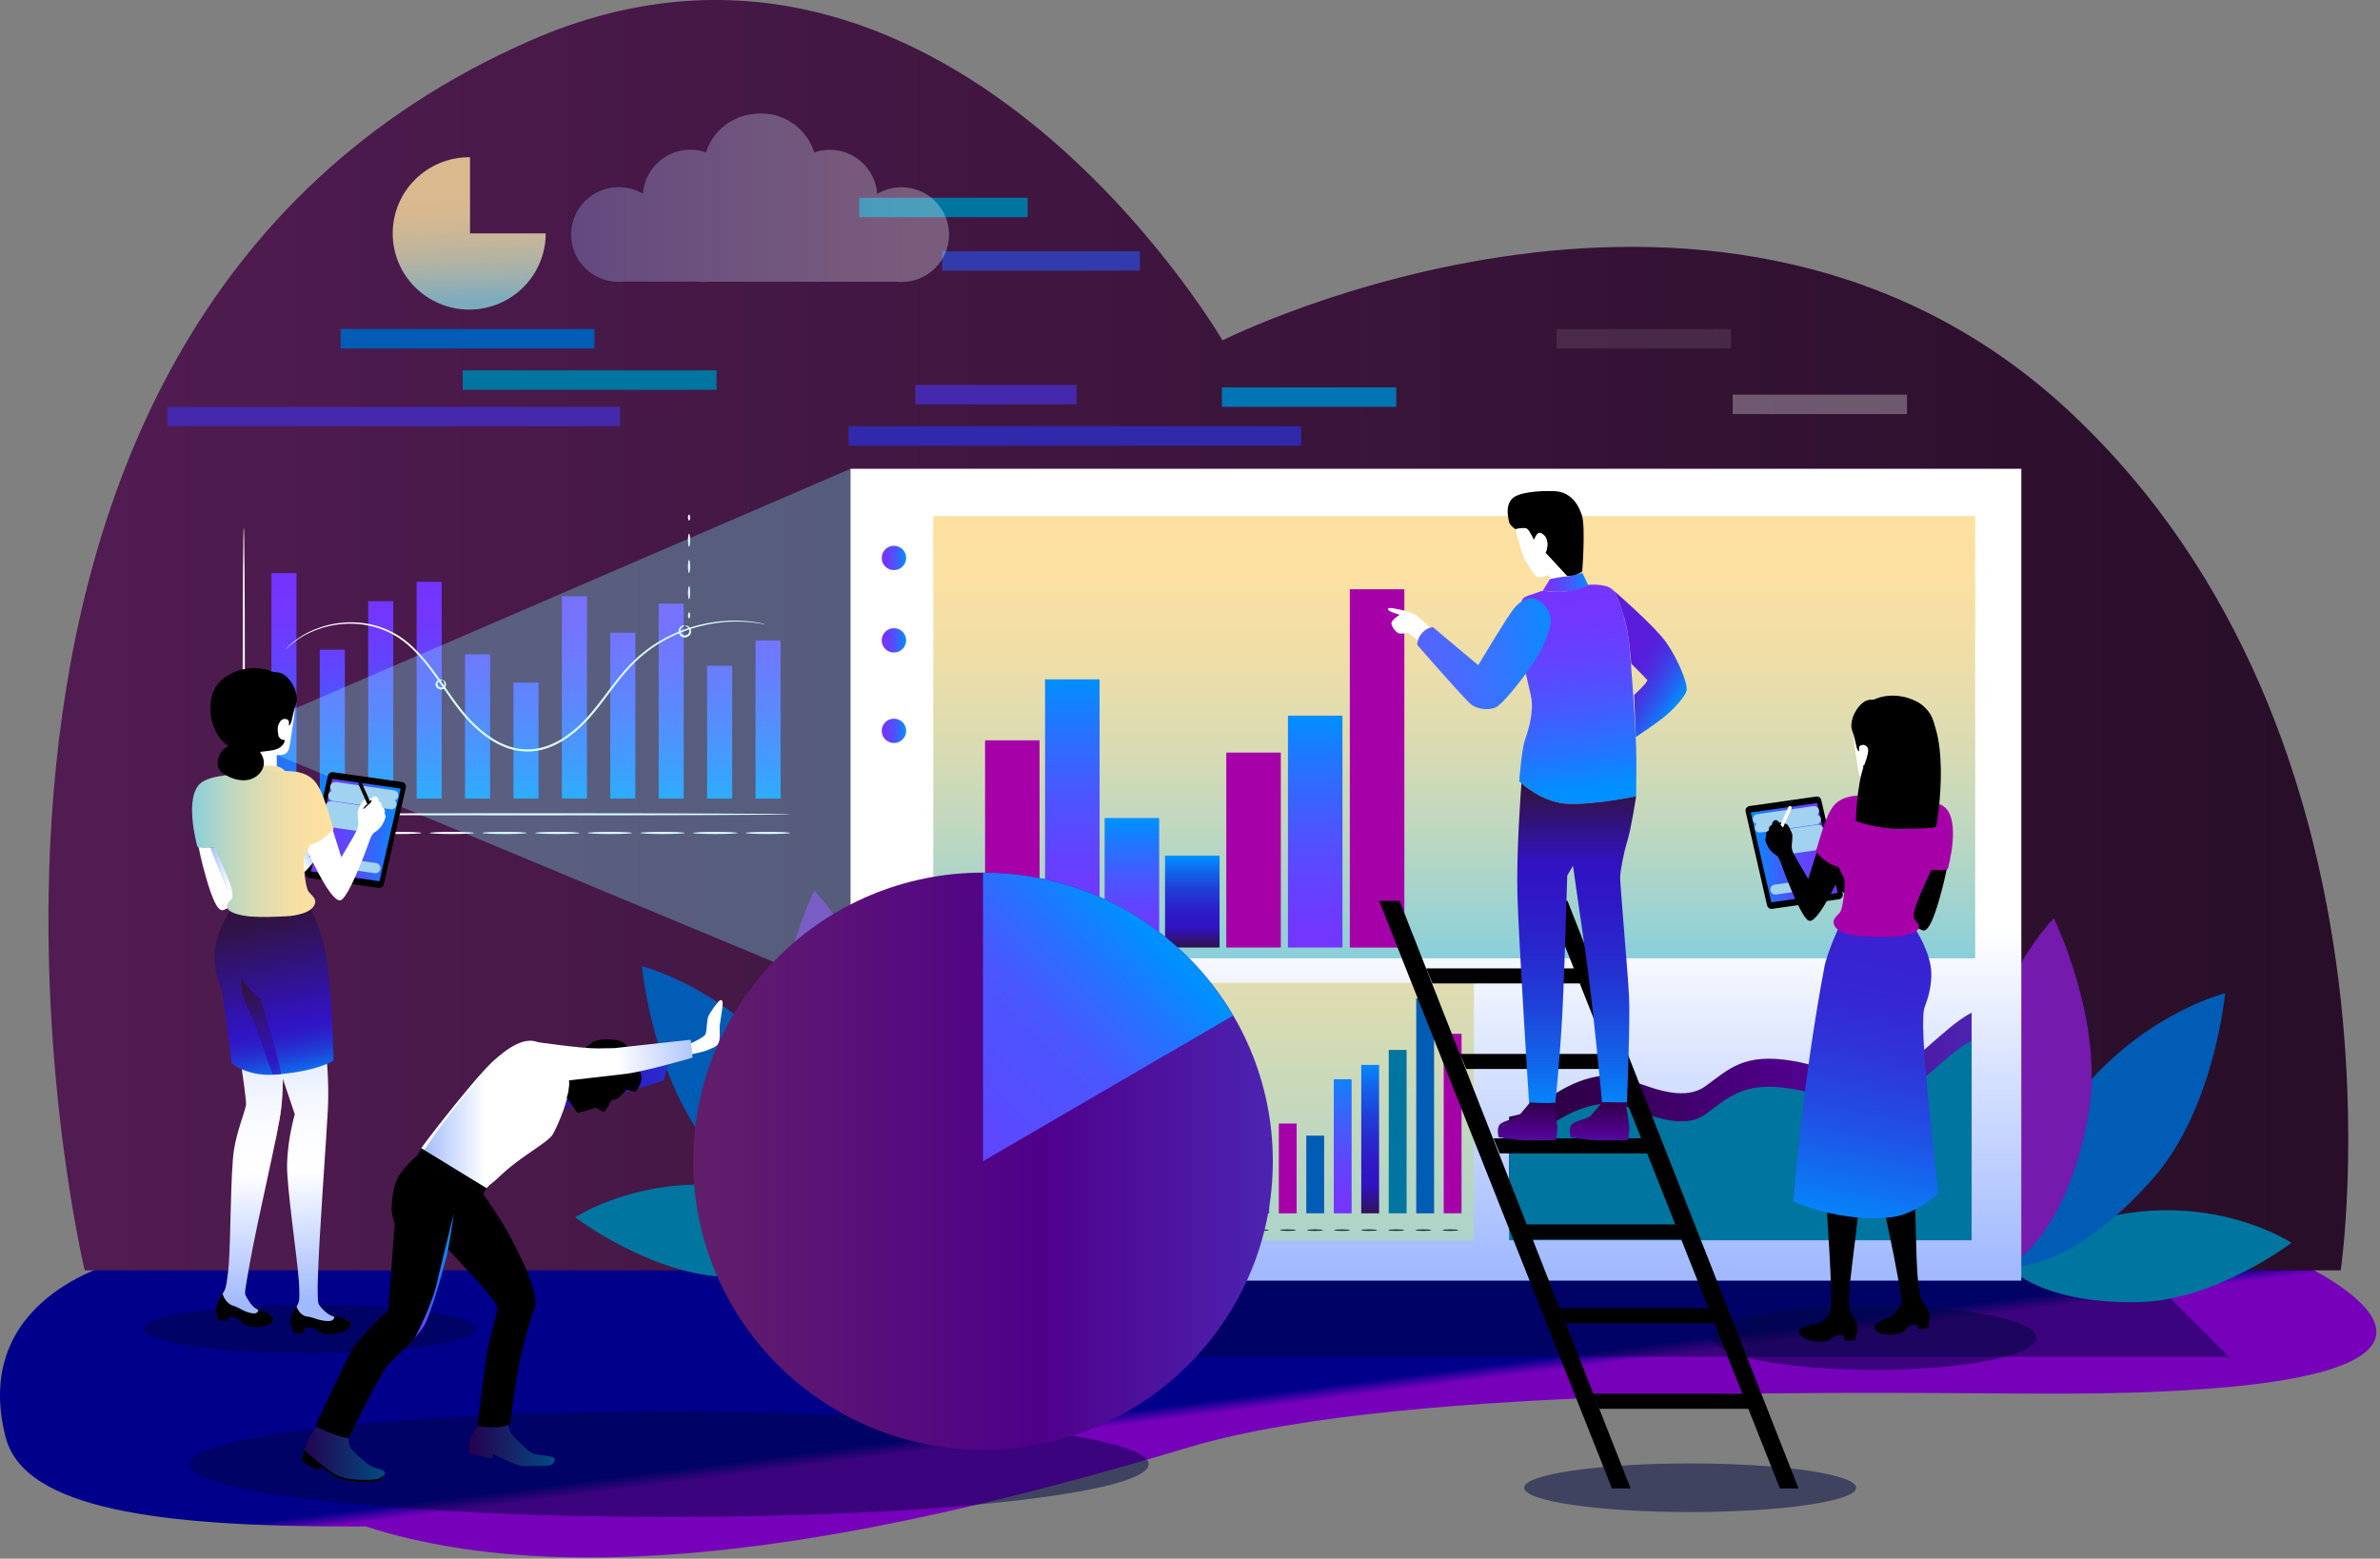 <svg width="345" height="226" viewBox="0 0 345 226" fill="none" xmlns="http://www.w3.org/2000/svg">
<rect x="0" y="0" width="345" height="226" fill="#808080" stroke="none"/>
<g clip-path="url(#clip0)">
<path fill-rule="evenodd" clip-rule="evenodd" d="M16.707 183.12C16.707 183.12 -4.358 188.267 0.819 208.388C3.524 218.902 23.339 221.333 51.115 221.333C51.767 221.333 52.41 221.329 53.058 221.325C53.653 221.522 54.252 221.715 54.86 221.895C87.505 231.519 132.073 221.913 172.38 209.832C203.937 200.375 275.387 202.073 297.686 202.073C374.811 202.073 333.341 183.12 333.341 183.12H16.707Z" fill="url(#paint0_linear)"/>
<path opacity="0.5" d="M323.127 196.715H131.804V182.711H309.067L323.127 196.715Z" fill="#000640"/>
<path opacity="0.5" fill-rule="evenodd" clip-rule="evenodd" d="M166.503 212.298C166.503 216.515 135.373 219.938 96.974 219.938C58.574 219.938 27.445 216.519 27.445 212.298C27.445 208.081 58.574 204.658 96.974 204.658C135.378 204.662 166.503 208.081 166.503 212.298Z" fill="#000640"/>
<path d="M12.279 184.19H339.307C339.307 184.19 350.63 107.425 300.374 60.031C250.118 12.637 177.209 49.35 177.209 49.35C177.209 49.35 136.598 -20.43 76.692 5.962C-20.282 48.682 12.279 184.19 12.279 184.19Z" fill="url(#paint1_linear)"/>
<path opacity="0.8" d="M68.136 22.8C68.096 22.8 68.056 22.796 68.017 22.796C61.892 22.796 56.926 27.741 56.926 33.841C56.926 39.941 61.892 44.887 68.017 44.887C74.141 44.887 79.107 39.941 79.107 33.841H68.136V22.8Z" fill="url(#paint2_linear)"/>
<path d="M42.977 83.1H39.342V115.785H42.977V83.1Z" fill="url(#paint3_linear)"/>
<path d="M49.991 94.203H46.356V115.789H49.991V94.203Z" fill="url(#paint4_linear)"/>
<path d="M57.01 87.164H53.375V115.952H57.01V87.164Z" fill="url(#paint5_linear)"/>
<path d="M64.029 84.364H60.394V115.789H64.029V84.364Z" fill="url(#paint6_linear)"/>
<path d="M71.044 94.87H67.409V115.789H71.044V94.87Z" fill="url(#paint7_linear)"/>
<path d="M78.063 98.973H74.428V115.789H78.063V98.973Z" fill="url(#paint8_linear)"/>
<path d="M85.082 86.457H81.447V115.789H85.082V86.457Z" fill="url(#paint9_linear)"/>
<path d="M92.096 91.745H88.461V115.789H92.096V91.745Z" fill="url(#paint10_linear)"/>
<path d="M99.115 87.519H95.48V115.789H99.115V87.519Z" fill="url(#paint11_linear)"/>
<path d="M106.134 96.529H102.499V115.789H106.134V96.529Z" fill="url(#paint12_linear)"/>
<path d="M113.153 92.864H109.518V115.789H113.153V92.864Z" fill="url(#paint13_linear)"/>
<path d="M110.902 90.512C110.902 90.517 110.827 90.508 110.681 90.486C110.523 90.46 110.311 90.429 110.047 90.385C109.769 90.332 109.421 90.288 109.011 90.249C108.804 90.227 108.584 90.205 108.346 90.179C108.108 90.17 107.857 90.157 107.588 90.144C106.517 90.095 105.2 90.126 103.693 90.354C102.191 90.574 100.494 90.986 98.719 91.702C96.947 92.417 95.088 93.426 93.356 94.857C91.598 96.261 90.065 98.126 88.554 100.158C87.029 102.172 85.474 104.384 83.31 106.166C82.24 107.056 81.024 107.829 79.671 108.355C78.318 108.873 76.811 109.097 75.331 108.886C73.842 108.706 72.463 108.096 71.238 107.342C70.022 106.561 68.942 105.626 67.99 104.612C66.069 102.589 64.677 100.29 63.205 98.236C61.751 96.173 60.218 94.291 58.425 92.935C57.539 92.246 56.574 91.75 55.618 91.346C54.653 90.96 53.675 90.723 52.736 90.574C50.846 90.293 49.092 90.455 47.616 90.793C46.136 91.135 44.929 91.675 43.995 92.189C43.078 92.742 42.413 93.246 41.994 93.619C41.796 93.799 41.637 93.944 41.518 94.049C41.408 94.146 41.351 94.194 41.346 94.19C41.342 94.185 41.395 94.133 41.496 94.027C41.611 93.913 41.761 93.764 41.955 93.575C42.364 93.185 43.021 92.663 43.937 92.088C44.871 91.552 46.083 90.991 47.581 90.626C49.07 90.271 50.846 90.087 52.772 90.359C53.728 90.504 54.723 90.736 55.71 91.127C56.684 91.53 57.68 92.04 58.583 92.733C60.416 94.102 61.971 96.002 63.439 98.069C64.919 100.132 66.316 102.414 68.211 104.401C69.149 105.402 70.215 106.315 71.401 107.078C72.599 107.816 73.934 108.408 75.371 108.579C76.798 108.781 78.248 108.566 79.561 108.066C80.874 107.557 82.064 106.802 83.117 105.929C85.24 104.182 86.791 101.992 88.325 99.978C89.091 98.969 89.849 97.986 90.651 97.082C91.056 96.634 91.453 96.191 91.889 95.796C92.105 95.594 92.317 95.397 92.528 95.199C92.744 95.01 92.969 94.835 93.189 94.651C94.951 93.211 96.837 92.198 98.63 91.491C100.428 90.78 102.142 90.381 103.662 90.174C105.182 89.964 106.509 89.946 107.584 90.012C107.853 90.03 108.108 90.043 108.346 90.06C108.584 90.091 108.804 90.117 109.011 90.144C109.426 90.192 109.769 90.245 110.047 90.306C110.311 90.363 110.523 90.403 110.677 90.438C110.831 90.49 110.902 90.508 110.902 90.512ZM35.337 118.067C35.253 118.067 35.182 108.746 35.182 97.253C35.182 85.755 35.248 76.434 35.337 76.434C35.42 76.434 35.491 85.751 35.491 97.253C35.491 108.746 35.425 118.067 35.337 118.067ZM114.634 118.067C114.634 118.15 97.392 118.22 76.128 118.22C54.856 118.22 37.619 118.155 37.619 118.067C37.619 117.983 54.856 117.913 76.128 117.913C97.392 117.913 114.634 117.983 114.634 118.067ZM44.523 120.638C44.523 120.722 43.316 120.792 41.827 120.792C40.337 120.792 39.13 120.722 39.13 120.638C39.13 120.555 40.337 120.485 41.827 120.485C43.316 120.485 44.523 120.555 44.523 120.638ZM53.472 120.77C53.472 120.853 52.027 120.924 50.247 120.924C48.467 120.924 47.022 120.853 47.022 120.77C47.022 120.687 48.467 120.616 50.247 120.616C52.027 120.616 53.472 120.687 53.472 120.77ZM61.103 120.77C61.103 120.853 59.658 120.924 57.878 120.924C56.098 120.924 54.653 120.853 54.653 120.77C54.653 120.687 56.098 120.616 57.878 120.616C59.663 120.616 61.103 120.687 61.103 120.77ZM68.735 120.77C68.735 120.853 67.29 120.924 65.51 120.924C63.73 120.924 62.284 120.853 62.284 120.77C62.284 120.687 63.725 120.616 65.51 120.616C67.294 120.616 68.735 120.687 68.735 120.77ZM76.371 120.77C76.371 120.853 74.925 120.924 73.145 120.924C71.365 120.924 69.92 120.853 69.92 120.77C69.92 120.687 71.365 120.616 73.145 120.616C74.925 120.616 76.371 120.687 76.371 120.77ZM84.002 120.77C84.002 120.853 82.557 120.924 80.777 120.924C78.997 120.924 77.552 120.853 77.552 120.77C77.552 120.687 78.997 120.616 80.777 120.616C82.557 120.616 84.002 120.687 84.002 120.77ZM91.634 120.77C91.634 120.853 90.188 120.924 88.408 120.924C86.628 120.924 85.183 120.853 85.183 120.77C85.183 120.687 86.628 120.616 88.408 120.616C90.188 120.616 91.634 120.687 91.634 120.77ZM99.265 120.77C99.265 120.853 97.82 120.924 96.04 120.924C94.26 120.924 92.814 120.853 92.814 120.77C92.814 120.687 94.26 120.616 96.04 120.616C97.82 120.616 99.265 120.687 99.265 120.77ZM106.896 120.77C106.896 120.853 105.451 120.924 103.671 120.924C101.891 120.924 100.446 120.853 100.446 120.77C100.446 120.687 101.891 120.616 103.671 120.616C105.456 120.616 106.896 120.687 106.896 120.77ZM114.528 120.77C114.528 120.853 113.083 120.924 111.303 120.924C109.522 120.924 108.077 120.853 108.077 120.77C108.077 120.687 109.522 120.616 111.303 120.616C113.087 120.616 114.528 120.687 114.528 120.77Z" fill="white"/>
<path d="M64.183 98.626C64.175 98.587 64.496 98.635 64.62 99.048C64.672 99.241 64.672 99.513 64.474 99.75C64.28 99.991 63.893 100.044 63.602 99.903C63.307 99.776 63.086 99.456 63.139 99.149C63.183 98.85 63.39 98.666 63.571 98.578C63.963 98.394 64.214 98.6 64.179 98.622C64.166 98.666 63.941 98.582 63.681 98.762C63.558 98.85 63.434 99.004 63.421 99.179C63.404 99.35 63.527 99.535 63.73 99.627C63.932 99.715 64.153 99.688 64.272 99.561C64.395 99.438 64.43 99.241 64.412 99.092C64.373 98.78 64.157 98.67 64.183 98.626ZM99.314 90.736C99.314 90.719 99.384 90.692 99.521 90.714C99.653 90.736 99.842 90.824 99.996 91.017C100.151 91.201 100.265 91.535 100.124 91.868C99.988 92.189 99.644 92.439 99.234 92.439C98.807 92.439 98.494 92.097 98.406 91.785C98.3 91.46 98.401 91.122 98.578 90.947C98.939 90.587 99.278 90.644 99.269 90.67C99.287 90.719 98.983 90.763 98.745 91.083C98.63 91.236 98.587 91.465 98.67 91.697C98.754 91.925 98.97 92.136 99.239 92.136C99.507 92.14 99.767 91.96 99.869 91.754C99.974 91.544 99.921 91.307 99.82 91.144C99.613 90.802 99.305 90.784 99.314 90.736Z" fill="white"/>
<path d="M99.886 75.478C99.803 75.478 99.732 75.28 99.732 75.039C99.732 74.798 99.803 74.6 99.886 74.6C99.97 74.6 100.04 74.798 100.04 75.039C100.036 75.28 99.97 75.478 99.886 75.478ZM99.886 79.278C99.803 79.278 99.732 78.853 99.732 78.326C99.732 77.799 99.803 77.374 99.886 77.374C99.97 77.374 100.04 77.799 100.04 78.326C100.036 78.853 99.97 79.278 99.886 79.278ZM99.886 83.083C99.803 83.083 99.732 82.657 99.732 82.131C99.732 81.604 99.803 81.178 99.886 81.178C99.97 81.178 100.04 81.604 100.04 82.131C100.036 82.657 99.97 83.083 99.886 83.083ZM99.886 86.888C99.803 86.888 99.732 86.462 99.732 85.935C99.732 85.409 99.803 84.983 99.886 84.983C99.97 84.983 100.04 85.409 100.04 85.935C100.036 86.462 99.97 86.888 99.886 86.888ZM99.886 89.665C99.803 89.665 99.732 89.468 99.732 89.227C99.732 88.985 99.803 88.788 99.886 88.788C99.97 88.788 100.04 88.985 100.04 89.227C100.036 89.468 99.97 89.665 99.886 89.665Z" fill="white"/>
<path d="M125.266 179.447C125.266 179.447 120.771 185.516 105.513 185.151C94.392 184.888 83.368 176.502 83.368 176.502C83.368 176.502 102.239 164.048 125.266 179.447Z" fill="#00759F"/>
<path d="M125.028 180.083C125.028 180.083 115.823 181.07 103.543 167.093C94.594 156.904 93.057 140.096 93.057 140.096C93.057 140.096 119.917 146.714 125.028 180.083Z" fill="#005CB4"/>
<path d="M124.613 179.833C124.613 179.833 116.224 175.936 112.981 157.645C110.615 144.313 118.04 129.139 118.04 129.139C118.04 129.139 137.572 148.645 124.613 179.833Z" fill="#741AAC"/>
<path d="M290.544 183.124C290.544 183.124 295.012 189.158 310.173 188.794C321.224 188.531 332.178 180.197 332.178 180.197C332.178 180.197 313.425 167.822 290.544 183.124Z" fill="#00759F"/>
<path d="M290.777 183.756C290.777 183.756 299.92 184.739 312.125 170.845C321.021 160.722 322.546 144.015 322.546 144.015C322.546 144.015 295.858 150.598 290.777 183.756Z" fill="#005CB4"/>
<path d="M291.192 183.51C291.192 183.51 299.528 179.635 302.749 161.463C305.097 148.215 297.722 133.136 297.722 133.136C297.722 133.136 278.313 152.52 291.192 183.51Z" fill="#741AAC"/>
<path opacity="0.3" d="M42.686 102.76L123.292 67.969L224.809 186.407L40.117 109.466" fill="#83FFFF"/>
<path d="M293.007 67.969H123.292V185.682H293.007V67.969Z" fill="url(#paint14_linear)"/>
<path d="M286.318 74.824H135.285V138.951H286.318V74.824Z" fill="url(#paint15_linear)"/>
<path d="M213.653 142.497H135.285V179.837H213.653V142.497Z" fill="url(#paint16_linear)"/>
<path d="M185.665 109.119H177.76V137.384H185.665V109.119Z" fill="#A600A9"/>
<path d="M194.6 103.765H186.696V137.384H194.6V103.765Z" fill="url(#paint17_linear)"/>
<path d="M203.571 85.439H195.667V137.389H203.571V85.439Z" fill="#A600A9"/>
<path d="M129.584 82.662C130.562 82.662 131.355 81.872 131.355 80.897C131.355 79.923 130.562 79.133 129.584 79.133C128.605 79.133 127.812 79.923 127.812 80.897C127.812 81.872 128.605 82.662 129.584 82.662Z" fill="url(#paint18_linear)"/>
<path d="M129.584 94.611C130.562 94.611 131.355 93.821 131.355 92.847C131.355 91.873 130.562 91.083 129.584 91.083C128.605 91.083 127.812 91.873 127.812 92.847C127.812 93.821 128.605 94.611 129.584 94.611Z" fill="url(#paint19_linear)"/>
<path d="M129.584 107.732C130.562 107.732 131.355 106.942 131.355 105.968C131.355 104.994 130.562 104.204 129.584 104.204C128.605 104.204 127.812 104.994 127.812 105.968C127.812 106.942 128.605 107.732 129.584 107.732Z" fill="url(#paint20_linear)"/>
<path d="M272.792 156.026C266.883 157.742 266.905 155.012 259.855 153.819C252.81 152.625 250.624 155.012 247.227 157.483C243.835 159.949 238.587 157.364 235.353 156.267C232.114 155.17 227.268 156.895 223.491 160.002C222.253 161.024 220.522 161.599 218.759 161.92V175.765H285.803V146.824C281.467 149.123 277.502 154.657 272.792 156.026Z" fill="url(#paint21_linear)"/>
<path d="M272.792 160.094C266.883 161.81 266.905 159.08 259.855 157.887C252.81 156.693 250.624 159.08 247.227 161.551C243.83 164.022 238.587 161.432 235.353 160.335C232.114 159.238 227.268 160.963 223.491 164.07C222.253 165.092 220.522 165.667 218.759 165.988V179.833H285.803V150.892C281.467 153.195 277.502 158.725 272.792 160.094Z" fill="#00759F"/>
<path d="M150.698 107.342H142.793V137.384H150.698V107.342Z" fill="#A600A9"/>
<path d="M159.395 98.499H151.491V137.384H159.395V98.499Z" fill="url(#paint22_linear)"/>
<path d="M168.031 118.611H160.127V137.389H168.031V118.611Z" fill="url(#paint23_linear)"/>
<path d="M176.786 124.061H168.882V137.384H176.786V124.061Z" fill="url(#paint24_linear)"/>
<path d="M195.927 156.482H193.34V175.923H195.927V156.482Z" fill="url(#paint25_linear)"/>
<path d="M191.944 164.662H189.357V175.918H191.944V164.662Z" fill="#005CB4"/>
<path d="M187.96 162.907H185.374V175.923H187.96V162.907Z" fill="#A600A9"/>
<path d="M183.977 170.674H181.391V175.923H183.977V170.674Z" fill="#005CB4"/>
<path d="M203.897 152.234H201.311V175.918H203.897V152.234Z" fill="#00759F"/>
<path d="M199.91 154.402H197.323V175.923H199.91V154.402Z" fill="url(#paint26_linear)"/>
<path d="M211.864 149.891H209.277V175.918H211.864V149.891Z" fill="#A600A9"/>
<path d="M207.881 144.752H205.294V175.923H207.881V144.752Z" fill="#005CB4"/>
<path d="M183.907 178.363C183.907 178.424 183.396 178.472 182.761 178.472C182.131 178.472 181.616 178.424 181.616 178.363C181.616 178.301 182.127 178.249 182.761 178.249C183.396 178.249 183.907 178.301 183.907 178.363ZM187.837 178.363C187.837 178.424 187.326 178.472 186.691 178.472C186.061 178.472 185.55 178.424 185.55 178.363C185.55 178.301 186.061 178.249 186.691 178.249C187.326 178.249 187.837 178.301 187.837 178.363ZM191.763 178.363C191.763 178.424 191.252 178.472 190.622 178.472C189.992 178.472 189.481 178.424 189.481 178.363C189.481 178.301 189.992 178.249 190.622 178.249C191.252 178.249 191.763 178.301 191.763 178.363ZM195.689 178.363C195.689 178.424 195.178 178.472 194.548 178.472C193.917 178.472 193.402 178.424 193.402 178.363C193.402 178.301 193.913 178.249 194.548 178.249C195.178 178.249 195.689 178.301 195.689 178.363ZM199.619 178.363C199.619 178.424 199.108 178.472 198.478 178.472C197.848 178.472 197.332 178.424 197.332 178.363C197.332 178.301 197.843 178.249 198.478 178.249C199.108 178.249 199.619 178.301 199.619 178.363ZM203.545 178.363C203.545 178.424 203.034 178.472 202.399 178.472C201.769 178.472 201.254 178.424 201.254 178.363C201.254 178.301 201.765 178.249 202.399 178.249C203.034 178.249 203.545 178.301 203.545 178.363ZM207.475 178.363C207.475 178.424 206.964 178.472 206.33 178.472C205.699 178.472 205.188 178.424 205.188 178.363C205.188 178.301 205.699 178.249 206.33 178.249C206.96 178.249 207.475 178.301 207.475 178.363ZM211.401 178.363C211.401 178.424 210.89 178.472 210.255 178.472C209.625 178.472 209.114 178.424 209.114 178.363C209.114 178.301 209.625 178.249 210.255 178.249C210.89 178.249 211.401 178.301 211.401 178.363Z" fill="#1A2E35"/>
<path opacity="0.5" d="M44.898 196.201C58.189 196.201 68.964 194.624 68.964 192.677C68.964 190.731 58.189 189.154 44.898 189.154C31.606 189.154 20.831 190.731 20.831 192.677C20.831 194.624 31.606 196.201 44.898 196.201Z" fill="#000640"/>
<path d="M47.533 112.472L44.325 126.506C44.237 126.887 44.497 127.265 44.889 127.317L54.873 128.744C55.221 128.792 55.547 128.568 55.627 128.23L58.834 114.201C58.922 113.819 58.663 113.441 58.275 113.384L48.291 111.958C47.938 111.906 47.612 112.129 47.533 112.472Z" fill="black"/>
<path d="M48.158 112.924L45.087 126.356L55.001 127.774L58.072 114.341L48.158 112.924Z" fill="url(#paint27_linear)"/>
<path d="M57.019 115.328L48.599 114.126" stroke="#A1D2F0" stroke-width="1.481" stroke-linecap="round" stroke-linejoin="round"/>
<path d="M56.737 116.601L48.312 115.394" stroke="#A1D2F0" stroke-width="1.481" stroke-linecap="round" stroke-linejoin="round"/>
<path d="M53.23 117.654L47.964 116.899" stroke="#A1D2F0" stroke-width="1.481" stroke-linecap="round" stroke-linejoin="round"/>
<path d="M52.855 118.743L47.59 117.992" stroke="#A1D2F0" stroke-width="1.481" stroke-linecap="round" stroke-linejoin="round"/>
<path d="M52.481 119.835L47.215 119.085" stroke="#A1D2F0" stroke-width="1.481" stroke-linecap="round" stroke-linejoin="round"/>
<path d="M54.411 125.865L49.15 125.115" stroke="#A1D2F0" stroke-width="1.481" stroke-linecap="round" stroke-linejoin="round"/>
<path d="M43.691 126.668C44.255 126.405 44.678 125.913 45.078 125.435C45.475 124.965 45.871 124.496 46.268 124.026C46.427 123.842 46.59 123.636 46.607 123.394C45.942 123.342 45.515 124.202 44.849 124.25C45.158 123.162 45.603 122.108 46.171 121.125C46.308 120.884 46.458 120.608 46.361 120.349C45.642 120.621 45.034 121.13 44.514 121.692C44.149 122.086 43.809 122.512 43.514 122.96C42.637 124.281 42.091 125.799 41.721 127.344" fill="url(#paint28_linear)"/>
<path d="M40.849 146.468L37.747 153.551C39.055 155.749 39.809 158.347 39.91 160.976C39.963 162.345 39.84 163.71 39.879 165.079C39.884 165.176 39.897 165.281 39.919 165.378C40.333 163.35 40.646 161.678 40.765 160.594C41.104 157.549 41.104 152.708 40.998 146.459C40.954 146.459 40.901 146.459 40.849 146.468Z" fill="#F2A181"/>
<path d="M40.831 137.972L33.702 131.982C33.702 131.982 30.384 136.463 31.635 140.785C32.252 142.909 33.023 143.967 33.358 144.976C33.671 145.92 35.816 159.256 35.658 160.234C35.499 161.209 34.345 163.938 33.904 166.808C33.42 169.963 33.455 179.631 33.151 183.541H33.146C33.146 183.541 32.904 186.459 32.556 187.095C32.212 187.732 31.723 188.443 31.64 189.307C31.591 189.807 31.869 190.338 32.446 190.632C33.023 190.926 33.411 190.619 33.618 190.646C34.825 190.79 35.041 191.703 37.112 192.045C37.751 192.151 38.729 191.936 39.288 191.497C39.509 191.326 39.5 191.049 39.377 190.856C39.253 190.668 37.724 190.145 37.037 189.702C36.38 189.281 35.737 188.122 35.556 187.727C35.513 187.626 35.521 187.337 35.561 186.973C35.654 186.349 35.759 185.7 35.874 185.029C35.966 184.55 36.041 184.204 36.041 184.204L36.019 184.199C37.531 175.703 40.342 164.478 40.773 160.607C41.249 156.285 41.055 148.39 40.831 137.972Z" fill="url(#paint29_linear)"/>
<path d="M39.447 191.637C39.597 191.378 39.637 190.992 39.496 190.896C39.302 190.764 38.606 190.308 38.205 190.123C37.804 189.939 37.165 189.777 37.39 189.9C37.614 190.022 37.2 190.474 36.826 190.448C35.526 190.369 34.57 189.509 33.83 189.325C32.763 189.057 32.314 187.802 32.265 187.6C32.063 187.727 31.596 188.741 31.499 189.057C31.415 189.347 31.256 189.869 31.34 190.167C31.397 190.374 31.521 190.79 31.459 191.229C31.459 191.229 31.671 191.392 32.226 191.506C32.578 191.58 33.054 191.519 33.054 191.519L33.147 190.852C33.147 190.852 33.437 190.843 33.807 190.918C34.178 190.992 34.781 191.343 34.816 191.387C34.966 191.563 35.085 191.888 35.279 191.984C35.799 192.243 36.323 192.37 36.984 192.41C38.377 192.48 39.187 192.076 39.447 191.637Z" fill="black"/>
<path d="M50.564 191.506C50.41 191.339 48.758 191.071 47.986 190.747C47.251 190.439 46.356 189.452 46.18 189.031C46.004 188.614 46.048 186.49 46.07 185.599C46.224 179.46 47.365 164.456 47.528 160.866C47.815 154.622 46.999 148.175 44.589 138.152L35.605 131.284C35.605 131.284 33.089 135.94 33.931 140.395C34.42 142.979 36.57 143.374 36.936 144.379C37.302 145.384 42.734 161.573 42.734 161.573C42.734 161.573 41.677 165.075 41.615 168.91C41.562 172.184 43.052 182.058 43.329 185.818C43.36 186.551 43.488 188.315 43.272 188.873C43.008 189.557 42.325 190.365 42.36 191.229C42.377 191.734 42.743 192.208 43.382 192.405C44.017 192.603 44.373 192.234 44.594 192.225C45.858 192.173 46.211 193.042 48.396 193.037C49.07 193.037 50.048 192.669 50.569 192.138C50.762 191.949 50.718 191.677 50.564 191.506Z" fill="url(#paint30_linear)"/>
<path d="M50.754 192.278C50.873 191.997 50.855 191.607 50.701 191.536C50.48 191.44 49.7 191.098 49.26 190.984C48.819 190.865 48.141 190.808 48.387 190.891C48.634 190.975 48.273 191.488 47.881 191.528C46.528 191.659 45.418 190.966 44.629 190.905C43.488 190.817 43.069 189.65 42.994 189.452C42.805 189.61 42.241 190.685 42.188 191.019C42.139 191.317 42.056 191.861 42.184 192.142C42.272 192.335 42.461 192.73 42.457 193.169C42.457 193.169 42.699 193.292 43.289 193.318C43.664 193.331 44.144 193.195 44.144 193.195V192.519C44.144 192.519 44.444 192.462 44.836 192.476C45.228 192.489 45.713 192.691 45.951 192.866C46.136 193.007 46.33 193.239 46.55 193.296C47.185 193.454 47.638 193.498 48.326 193.428C49.767 193.283 50.546 192.752 50.754 192.278Z" fill="black"/>
<path d="M33.891 131.227C33.283 131.894 31.111 135.502 31.084 138.433C31.062 141.369 32.111 143.251 32.204 143.861C32.891 148.346 33.561 153.753 33.561 154.047C33.561 154.341 36.116 156.039 39.553 155.824C45.902 155.425 48.37 153.77 48.37 153.77C48.37 153.77 48.07 142.909 47.092 137.555C46.603 134.874 44.466 130.552 44.466 130.552" fill="url(#paint31_linear)"/>
<path d="M28.097 119.502C28.097 119.502 29.119 124.562 29.388 125.461C29.657 126.361 30.983 132.079 32.239 131.978C33.495 131.877 40.382 126.154 40.382 126.154L39.408 124.21L33.345 127.089C33.345 127.089 32.798 120.555 32.318 118.997" fill="white"/>
<path d="M30.441 122.617C31.084 124.877 32.398 127.256 32.79 129.011C32.869 129.362 37.068 127.844 37.077 126.273" fill="url(#paint32_linear)"/>
<path d="M29.904 116.557C29.904 116.557 29.683 120.783 30.45 122.916C31.208 122.903 31.873 122.727 31.873 122.727L29.904 116.557Z" fill="#B03D44"/>
<path d="M41.809 99.223C43.021 100.785 42.783 102.988 42.483 104.941C42.333 105.929 42.179 106.916 42.029 107.903C41.959 108.373 41.862 108.886 41.496 109.189C41.126 109.492 40.597 109.488 40.117 109.47C40.121 110.286 40.126 111.102 40.13 111.923C38.725 111.954 37.324 111.963 35.918 111.941C35.918 111.366 35.79 110.795 35.557 110.277C34.869 110.264 34.411 109.58 34.142 108.948C33.834 108.224 33.605 107.465 33.389 106.705C33.098 105.7 32.821 104.678 32.794 103.629C32.768 102.58 33.019 101.492 33.684 100.685C34.138 100.132 34.759 99.741 35.394 99.412C36.266 98.96 37.31 98.604 38.209 98.999" fill="white"/>
<path d="M40.589 102.808C40.699 102.98 40.672 103.212 40.778 103.388C40.954 103.686 41.183 103.791 41.496 103.936C41.998 104.169 41.884 104.902 41.866 105.226C42.245 104.976 42.307 104.287 42.4 103.941C42.501 103.55 42.567 103.146 42.686 102.76C42.796 102.383 42.99 102.027 43.025 101.628C43.148 100.254 42.285 98.639 41.236 97.871C40.474 97.31 39.315 97.332 38.456 97.902C38.095 98.144 37.822 98.504 37.663 98.907C37.592 99.078 37.548 99.28 37.632 99.447" fill="black"/>
<path d="M33.83 112.507C33.9 112.028 34.032 111.471 34.477 111.282C34.601 111.23 34.737 111.212 34.874 111.199C36.244 111.05 37.623 110.984 38.998 111.006C39.566 111.015 40.157 111.045 40.668 111.296C41.465 111.695 41.906 112.551 42.294 113.354" fill="url(#paint33_linear)"/>
<path d="M44.955 121.683C44.955 122.13 44.704 122.732 44.625 122.964C44.312 123.126 43.069 123.39 42.355 123.065C42.197 121.586 41.329 118.743 41.329 118.743C41.329 118.743 44.955 121.27 44.955 121.683Z" fill="#B03D44"/>
<path d="M43.36 120.651C43.36 120.651 47.475 130.552 49.26 130.552C50.56 130.552 53.741 121.411 53.741 121.411L51.727 120.463L49.484 124.289L47.215 117.15" fill="white"/>
<path d="M51.331 121.143C51.331 121.143 51.996 120.099 51.947 119.357C51.93 119.076 51.758 117.729 51.899 117.465C52.04 117.202 52.379 116.333 52.573 116.167C52.767 116 53.481 115.728 53.657 115.846C53.833 115.965 54.049 115.412 54.34 115.46C54.631 115.508 54.869 115.75 54.869 116.013C54.869 116.276 55.257 116.325 55.305 116.518C55.353 116.711 55.331 116.877 55.402 117.022C55.472 117.167 55.688 117.097 55.763 117.457C55.834 117.786 55.741 117.817 55.763 117.988C55.785 118.154 55.931 118.141 55.882 118.462C55.834 118.782 55.613 119.199 55.42 119.559C55.226 119.919 54.829 120.371 54.296 120.691C54.036 120.849 53.891 121.125 53.639 121.591" fill="white"/>
<path d="M52.437 113.494C52.384 113.415 52.247 113.283 52.08 113.397C51.917 113.512 51.965 113.709 52 113.792C52.036 113.871 53.217 116.535 53.217 116.535C53.217 116.535 53.313 116.649 53.503 116.483C53.706 116.303 53.644 116.215 53.644 116.215C53.644 116.215 52.485 113.573 52.437 113.494Z" fill="black"/>
<path d="M53.714 116.035C53.481 116.447 53.212 116.579 52.974 116.803C52.785 116.978 52.807 117.092 52.6 117.277C52.965 117.25 52.904 117.035 53.375 116.693C53.596 116.535 53.82 116.364 53.864 116.096C53.882 116.009 53.772 115.956 53.714 116.035Z" fill="black"/>
<path d="M44.959 122.455C46.286 122.214 47.312 121.297 48.365 120.226C47.779 118.615 46.947 114.653 45.497 113.139C43.999 111.581 41.474 111.774 40.121 111.818C38.72 111.756 37.566 111.923 35.892 111.998C34.777 112.046 33.666 112.178 32.574 112.415C32.45 112.441 32.327 112.472 32.204 112.502V112.489C32.204 112.489 30.195 112.704 29.172 113.481C26.573 115.46 28.586 122.653 28.586 122.653C28.586 122.653 28.459 123.034 30.203 122.938C30.498 122.92 30.785 122.894 31.058 122.859C31.966 124.978 34.248 129.349 33.583 130.284C33.411 130.525 32.975 130.99 32.922 131.293C32.728 132.403 35.253 132.798 36.332 132.886C37.976 133.022 39.866 132.93 41.514 132.855C42.765 132.798 45.497 132.364 45.691 130.824C45.73 130.521 45.581 130.279 45.431 130.06C45.237 129.779 44.796 129.441 44.638 129.13C44.259 128.384 43.924 125.246 44.056 124.447C44.157 123.807 44.598 123.39 44.959 122.455Z" fill="url(#paint34_linear)"/>
<path d="M40.765 155.728C40.359 153.121 37.857 145.046 37.751 144.822C36.385 143.769 35.486 142.681 35.032 141.803C34.724 143.572 35.535 145.323 36.293 146.955C37.619 149.803 38.407 152.897 39.549 155.824" fill="url(#paint35_linear)"/>
<path d="M40.359 106.675C40.192 105.854 40.205 105.389 40.474 104.84C40.562 104.66 40.681 104.489 40.844 104.375C41.064 104.221 41.351 104.191 41.593 104.296C41.752 104.366 41.88 104.494 41.972 104.647C42.258 103.546 42.32 102.37 42.236 101.224C42.104 99.407 41.007 98.003 39.399 97.345C36.425 96.129 32.155 97.332 30.948 100.237C30.036 102.431 30.498 105.599 32.243 107.443C33.79 109.071 36.011 109.312 38.064 108.974C39.112 108.803 40.734 108.904 41.276 107.482C41.32 107.372 41.223 107.263 41.113 107.271C40.685 107.306 40.39 106.828 40.359 106.675Z" fill="black"/>
<path d="M34.561 107.956C33.706 107.715 32.781 108.193 32.208 108.878C31.547 109.663 31.265 110.887 31.878 111.704C32.107 112.011 32.437 112.226 32.772 112.415C33.794 112.981 35.002 113.314 36.138 113.038C37.271 112.761 38.267 111.747 38.253 110.585C38.24 109.531 37.469 108.654 36.689 107.943" fill="black"/>
<path opacity="0.5" d="M295.184 193.959C295.184 196.535 284.679 198.624 271.725 198.624C258.771 198.624 248.267 196.535 248.267 193.959C248.267 191.383 258.767 189.294 271.725 189.294C284.684 189.294 295.184 191.383 295.184 193.959Z" fill="#000640"/>
<path d="M264.006 115.991L267.117 129.599C267.2 129.968 266.949 130.332 266.57 130.389L256.886 131.776C256.551 131.824 256.229 131.605 256.154 131.276L253.043 117.667C252.96 117.294 253.211 116.93 253.59 116.877L263.274 115.495C263.614 115.443 263.931 115.662 264.006 115.991Z" fill="black"/>
<path d="M263.402 116.43L266.381 129.463L256.762 130.837L253.784 117.803L263.402 116.43Z" fill="url(#paint36_linear)"/>
<path d="M254.801 118.765L262.975 117.597" stroke="#A1D2F0" stroke-width="1.436" stroke-linecap="round" stroke-linejoin="round"/>
<path d="M255.079 119.998L263.248 118.83" stroke="#A1D2F0" stroke-width="1.436" stroke-linecap="round" stroke-linejoin="round"/>
<path d="M258.481 121.02L263.587 120.287" stroke="#A1D2F0" stroke-width="1.436" stroke-linecap="round" stroke-linejoin="round"/>
<path d="M258.842 122.078L263.949 121.345" stroke="#A1D2F0" stroke-width="1.436" stroke-linecap="round" stroke-linejoin="round"/>
<path d="M259.208 123.135L264.314 122.407" stroke="#A1D2F0" stroke-width="1.436" stroke-linecap="round" stroke-linejoin="round"/>
<path d="M257.335 128.985L262.442 128.257" stroke="#A1D2F0" stroke-width="1.436" stroke-linecap="round" stroke-linejoin="round"/>
<path d="M267.733 129.766C267.187 129.507 266.777 129.033 266.39 128.568C266.006 128.112 265.618 127.655 265.235 127.199C265.081 127.019 264.922 126.821 264.905 126.589C265.552 126.536 265.967 127.37 266.61 127.418C266.31 126.361 265.878 125.338 265.328 124.386C265.195 124.153 265.05 123.881 265.143 123.631C265.839 123.894 266.429 124.39 266.936 124.935C267.293 125.316 267.619 125.729 267.905 126.163C268.756 127.445 269.284 128.919 269.646 130.416" fill="black"/>
<path d="M270.487 148.965L273.492 155.837C272.223 157.97 271.492 160.489 271.395 163.039C271.346 164.364 271.461 165.693 271.426 167.019C271.421 167.111 271.408 167.212 271.386 167.308C270.985 165.342 270.681 163.723 270.567 162.666C270.236 159.712 270.236 155.017 270.342 148.956C270.39 148.961 270.439 148.961 270.487 148.965Z" fill="#F2A181"/>
<path d="M270.509 140.728L277.423 134.918C277.423 134.918 280.639 139.262 279.427 143.458C278.832 145.52 278.083 146.543 277.757 147.521C277.453 148.434 275.374 161.375 275.528 162.319C275.682 163.267 276.801 165.913 277.229 168.695C277.7 171.754 277.665 181.132 277.96 184.928H277.964C277.964 184.928 278.202 187.758 278.537 188.372C278.872 188.991 279.344 189.68 279.427 190.514C279.476 190.997 279.203 191.514 278.643 191.8C278.083 192.085 277.709 191.787 277.506 191.813C276.334 191.953 276.127 192.84 274.118 193.169C273.497 193.27 272.549 193.064 272.003 192.634C271.791 192.467 271.8 192.199 271.919 192.015C272.038 191.83 273.519 191.321 274.188 190.896C274.827 190.488 275.449 189.364 275.625 188.978C275.669 188.877 275.66 188.601 275.62 188.245C275.528 187.64 275.427 187.008 275.316 186.363C275.228 185.897 275.158 185.56 275.158 185.56L275.18 185.555C273.717 177.318 270.99 166.426 270.571 162.67C270.099 158.488 270.289 150.835 270.509 140.728Z" fill="black"/>
<path d="M271.849 192.778C271.703 192.528 271.664 192.151 271.8 192.059C271.99 191.931 272.664 191.488 273.052 191.308C273.439 191.128 274.061 190.97 273.84 191.089C273.624 191.207 274.025 191.646 274.387 191.62C275.647 191.545 276.577 190.707 277.295 190.532C278.33 190.273 278.766 189.057 278.81 188.86C279.009 188.982 279.463 189.965 279.555 190.273C279.639 190.553 279.789 191.063 279.709 191.352C279.656 191.554 279.533 191.958 279.595 192.379C279.595 192.379 279.392 192.537 278.85 192.647C278.506 192.717 278.048 192.655 278.048 192.655L277.96 192.006C277.96 192.006 277.678 191.997 277.321 192.067C276.964 192.142 276.378 192.48 276.343 192.524C276.198 192.695 276.083 193.007 275.894 193.103C275.391 193.358 274.88 193.476 274.241 193.516C272.889 193.599 272.1 193.208 271.849 192.778Z" fill="black"/>
<path d="M261.067 192.655C261.217 192.493 262.816 192.234 263.57 191.918C264.283 191.62 265.151 190.663 265.319 190.255C265.486 189.847 265.447 187.789 265.429 186.924C265.279 180.969 264.173 166.418 264.015 162.933C263.737 156.877 264.526 150.624 266.865 140.899L275.581 134.238C275.581 134.238 278.022 138.758 277.202 143.076C276.726 145.582 274.642 145.968 274.29 146.942C273.937 147.916 268.667 163.618 268.667 163.618C268.667 163.618 269.694 167.014 269.751 170.731C269.804 173.908 268.355 183.484 268.086 187.131C268.055 187.846 267.932 189.553 268.143 190.093C268.403 190.76 269.06 191.541 269.029 192.379C269.011 192.866 268.659 193.331 268.037 193.52C267.421 193.713 267.077 193.353 266.865 193.344C265.636 193.292 265.297 194.134 263.177 194.134C262.525 194.134 261.574 193.775 261.071 193.261C260.873 193.081 260.917 192.818 261.067 192.655Z" fill="black"/>
<path d="M260.886 193.402C260.772 193.129 260.785 192.752 260.939 192.682C261.151 192.585 261.909 192.256 262.336 192.142C262.763 192.028 263.424 191.975 263.182 192.054C262.94 192.138 263.292 192.634 263.671 192.669C264.984 192.796 266.059 192.125 266.826 192.063C267.932 191.975 268.337 190.843 268.412 190.654C268.597 190.808 269.143 191.852 269.192 192.173C269.24 192.462 269.32 192.989 269.196 193.265C269.113 193.454 268.927 193.836 268.932 194.262C268.932 194.262 268.698 194.385 268.126 194.406C267.764 194.42 267.297 194.288 267.297 194.288V193.634C267.297 193.634 267.006 193.577 266.627 193.595C266.244 193.608 265.777 193.801 265.548 193.976C265.367 194.112 265.178 194.341 264.966 194.393C264.354 194.547 263.913 194.591 263.244 194.525C261.842 194.376 261.085 193.862 260.886 193.402Z" fill="black"/>
<path d="M277.242 134.185C277.832 134.83 279.938 138.328 279.96 141.176C279.982 144.024 278.965 145.849 278.877 146.442C278.207 150.791 281 172.684 281 172.969C281 173.255 277.445 176.12 274.127 176.498C266.839 177.327 259.965 174.216 259.965 174.216C259.965 174.216 261.217 157.417 264.438 140.324C264.927 137.727 266.984 133.531 266.984 133.531" fill="url(#paint37_linear)"/>
<path d="M282.86 122.811C282.86 122.811 281.868 127.717 281.608 128.59C281.348 129.463 280.062 135.01 278.841 134.914C277.621 134.817 270.941 129.261 270.941 129.261L271.888 127.379L277.771 130.17C277.771 130.17 278.304 123.829 278.766 122.319" fill="black"/>
<path d="M281.106 119.958C281.106 119.958 281.322 124.057 280.573 126.128C279.837 126.115 279.194 125.948 279.194 125.948L281.106 119.958Z" fill="#B03D44"/>
<path d="M269.558 103.142C268.381 104.66 268.615 106.793 268.905 108.689C269.051 109.645 269.196 110.607 269.346 111.563C269.417 112.02 269.509 112.515 269.866 112.809C270.223 113.103 270.738 113.099 271.201 113.082C271.197 113.876 271.192 114.666 271.188 115.46C272.549 115.491 273.911 115.5 275.272 115.478C275.272 114.92 275.396 114.367 275.625 113.863C276.29 113.849 276.735 113.187 276.995 112.572C277.295 111.87 277.515 111.133 277.727 110.396C278.009 109.422 278.277 108.426 278.304 107.412C278.33 106.398 278.088 105.341 277.44 104.555C277 104.02 276.396 103.642 275.779 103.322C274.933 102.883 273.92 102.536 273.047 102.918" fill="white"/>
<path d="M270.743 106.622C270.637 106.789 270.659 107.012 270.562 107.184C270.395 107.473 270.17 107.574 269.866 107.715C269.377 107.943 269.491 108.649 269.505 108.97C269.135 108.724 269.077 108.061 268.989 107.719C268.888 107.342 268.826 106.951 268.712 106.574C268.606 106.205 268.416 105.863 268.381 105.477C268.262 104.142 269.099 102.58 270.113 101.83C270.849 101.286 271.977 101.308 272.809 101.861C273.162 102.093 273.426 102.444 273.58 102.835C273.646 103.002 273.695 103.199 273.611 103.357" fill="black"/>
<path d="M277.299 116.026C277.229 115.561 277.105 115.021 276.669 114.837C276.55 114.784 276.418 114.771 276.286 114.758C274.955 114.613 273.62 114.547 272.285 114.569C271.734 114.578 271.161 114.604 270.668 114.85C269.892 115.236 269.465 116.07 269.091 116.847" fill="url(#paint38_linear)"/>
<path d="M266.508 124.926C266.508 125.36 266.751 125.939 266.83 126.172C267.134 126.326 268.341 126.585 269.033 126.273C269.183 124.838 270.029 122.078 270.029 122.078C270.029 122.078 266.508 124.526 266.508 124.926Z" fill="#B03D44"/>
<path d="M268.055 123.925C268.055 123.925 264.063 133.527 262.336 133.527C261.076 133.527 257.987 124.662 257.987 124.662L259.939 123.741L262.116 127.453L264.319 120.529" fill="black"/>
<path d="M260.322 124.408C260.322 124.408 259.675 123.394 259.723 122.675C259.741 122.398 259.904 121.095 259.767 120.84C259.631 120.586 259.304 119.743 259.115 119.581C258.926 119.418 258.234 119.155 258.066 119.274C257.899 119.392 257.687 118.852 257.405 118.901C257.123 118.949 256.89 119.181 256.89 119.436C256.89 119.69 256.515 119.739 256.467 119.927C256.418 120.116 256.441 120.278 256.374 120.419C256.304 120.559 256.097 120.489 256.022 120.84C255.956 121.161 256.044 121.191 256.022 121.354C256 121.516 255.859 121.503 255.903 121.814C255.951 122.126 256.163 122.53 256.352 122.881C256.542 123.232 256.925 123.666 257.441 123.978C257.696 124.131 257.833 124.399 258.075 124.851" fill="black"/>
<path d="M259.252 116.987C259.3 116.913 259.437 116.785 259.595 116.895C259.754 117.005 259.705 117.198 259.67 117.277C259.635 117.356 258.489 119.936 258.489 119.936C258.489 119.936 258.392 120.046 258.212 119.884C258.014 119.712 258.075 119.625 258.075 119.625C258.075 119.625 259.203 117.062 259.252 116.987Z" fill="white"/>
<path d="M258.009 119.449C258.234 119.848 258.494 119.976 258.727 120.195C258.912 120.366 258.886 120.476 259.089 120.656C258.732 120.63 258.793 120.419 258.335 120.09C258.124 119.936 257.903 119.769 257.859 119.51C257.846 119.423 257.956 119.374 258.009 119.449Z" fill="black"/>
<path d="M266.5 125.676C265.213 125.439 264.217 124.553 263.195 123.513C263.764 121.955 264.57 118.106 265.975 116.641C267.425 115.131 269.875 115.315 271.188 115.359C272.545 115.298 273.664 115.46 275.29 115.535C276.369 115.583 277.449 115.706 278.511 115.938C278.634 115.965 278.753 115.991 278.868 116.022L278.872 116.009C278.872 116.009 280.824 116.215 281.811 116.97C284.331 118.892 282.379 125.865 282.379 125.865C282.379 125.865 282.503 126.238 280.811 126.141C280.524 126.124 280.247 126.097 279.982 126.062C279.101 128.12 276.885 132.355 277.533 133.264C277.7 133.501 278.123 133.948 278.172 134.242C278.357 135.322 275.911 135.699 274.863 135.787C273.268 135.919 271.435 135.831 269.835 135.756C268.623 135.699 265.975 135.278 265.786 133.786C265.751 133.492 265.896 133.259 266.041 133.044C266.227 132.772 266.654 132.443 266.808 132.145C267.178 131.42 267.5 128.379 267.372 127.603C267.28 126.988 266.852 126.585 266.5 125.676Z" fill="#A600A9"/>
<path d="M270.968 110.37C271.126 109.571 271.117 109.123 270.853 108.592C270.765 108.417 270.65 108.25 270.496 108.14C270.285 107.991 270.003 107.965 269.769 108.066C269.615 108.132 269.491 108.254 269.403 108.404C269.126 107.333 269.068 106.192 269.148 105.082C269.276 103.317 270.342 101.957 271.902 101.316C274.788 100.136 278.929 101.303 280.101 104.121C280.987 106.249 280.538 109.325 278.846 111.107C277.348 112.687 275.189 112.919 273.201 112.594C272.184 112.428 270.611 112.529 270.086 111.151C270.047 111.045 270.139 110.936 270.245 110.944C270.65 110.984 270.937 110.519 270.968 110.37Z" fill="black"/>
<path d="M276.59 111.616C277.422 111.383 278.317 111.848 278.872 112.507C279.511 113.27 279.789 114.455 279.189 115.249C278.965 115.548 278.647 115.758 278.321 115.938C277.33 116.487 276.158 116.812 275.056 116.54C273.955 116.272 272.99 115.289 273.003 114.161C273.016 113.139 273.765 112.287 274.519 111.598" fill="black"/>
<path d="M270.496 108.14C270.496 108.14 271.342 108.149 270.236 110.949C269.13 113.749 269.024 119.037 269.024 119.037C269.024 119.037 272.043 120.283 276.105 120.178C280.168 120.072 280.582 120.072 280.687 119.761C280.793 119.449 283.292 104.309 277.771 101.716" fill="black"/>
<path opacity="0.5" d="M244.998 219.236C258.289 219.236 269.064 217.658 269.064 215.712C269.064 213.766 258.289 212.188 244.998 212.188C231.706 212.188 220.931 213.766 220.931 215.712C220.931 217.658 231.706 219.236 244.998 219.236Z" fill="#000640"/>
<path d="M217.389 167.225H240.23L239.243 165.044H216.486L217.389 167.225Z" fill="black"/>
<path d="M260.714 215.808H258.009L224.258 130.617H227.219L260.714 215.808Z" fill="black"/>
<path d="M212.538 154.995H235.379L234.392 152.814H211.635L212.538 154.995Z" fill="black"/>
<path d="M207.643 142.593H230.484L229.497 140.408H206.739L207.643 142.593Z" fill="black"/>
<path d="M236.366 215.808H233.661L199.91 130.617H202.875L236.366 215.808Z" fill="black"/>
<path d="M231.815 204.263H254.66L253.673 202.082H230.916L231.815 204.263Z" fill="black"/>
<path d="M227.008 191.857H249.849L248.862 189.676H226.104L227.008 191.857Z" fill="black"/>
<path d="M222.152 179.714H244.998L244.011 177.533H221.253L222.152 179.714Z" fill="black"/>
<path d="M230.215 84.799L229.378 83.065C229.378 83.065 227.765 83.579 226.479 83.644C225.192 83.71 224.677 83.965 224.677 83.965L223.646 85.632C223.646 85.632 227.638 86.4 230.215 84.799Z" fill="url(#paint39_linear)"/>
<path d="M230.215 84.799C230.215 84.799 232.339 84.606 233.436 85.246C234.533 85.887 235.692 89.929 236.075 92.689C236.463 95.449 237.106 106.161 237.172 108.342C237.239 110.523 237.172 115.464 237.172 115.464C237.172 115.464 231.374 116.684 227.382 116.557C223.39 116.43 220.231 113.283 220.231 113.283C220.231 113.283 220.553 108.728 221.068 107.254C221.584 105.779 222.421 103.085 221.905 100.838C221.39 98.591 219.843 92.114 220.231 89.674C220.619 87.234 220.231 86.787 221.584 86.339C222.936 85.891 223.646 85.632 223.646 85.632C223.646 85.632 227.06 86.4 230.215 84.799Z" fill="url(#paint40_linear)"/>
<path d="M224.804 90.166C224.804 90.166 224.461 92.86 222.399 95.941C220.337 99.021 217.763 102.058 216.904 102.528C216.045 102.997 214.243 102.914 213.256 102.141C212.269 101.373 205.44 93.501 205.44 93.501C205.44 93.501 205.395 92.562 206.171 91.745C206.942 90.934 207.718 90.934 207.718 90.934L214.287 96.45C214.287 96.45 218.451 89.437 219.482 88.195C220.513 86.953 221.544 86.655 222.359 86.782C223.174 86.914 224.893 88.366 224.804 90.166Z" fill="url(#paint41_linear)"/>
<path d="M207.242 90.978C207.242 90.978 205.823 89.481 205.052 89.051C204.281 88.625 201.787 88.112 201.443 88.151C201.1 88.195 201.091 88.428 201.518 88.643C201.945 88.858 202.902 89.134 202.902 89.134C202.902 89.134 201.699 89.863 201.699 90.376C201.699 90.89 202.47 91.873 202.946 91.873C203.417 91.873 204.104 91.745 204.104 91.745L205.523 92.816C205.523 92.816 205.823 91.491 207.242 90.978Z" fill="white"/>
<path d="M233.692 85.439C233.626 85.369 239.843 90.732 241.548 93.172C243.253 95.612 244.703 99.171 244.478 100.132C244.253 101.093 242.513 102.892 241.354 103.853C240.195 104.814 237.133 106.868 237.133 106.868L236.877 100.772C236.877 100.772 238.97 98.846 238.776 98.591C238.582 98.337 236.459 96.217 236.459 96.217C236.459 96.217 236.168 92.048 235.494 89.74C234.82 87.427 234.304 86.08 233.692 85.439Z" fill="url(#paint42_linear)"/>
<path d="M220.544 113.569C221.438 114.35 224.13 116.447 227.378 116.553C231.37 116.68 237.168 115.46 237.168 115.46C237.168 115.46 236.459 120.142 235.881 122.003C235.3 123.864 234.917 126.238 234.85 127.006C234.784 127.774 235.943 140.671 236.137 144.327C236.331 147.982 235.837 159.831 235.837 159.831H232.229C232.229 159.831 230.92 145.547 229.761 137.656C228.603 129.766 228.021 125.531 228.021 125.531L227.184 126.944C227.184 126.944 226.796 140.803 226.474 146.96C226.153 153.117 225.465 159.897 225.465 159.897L221.663 160.09C221.663 160.09 220.16 136.634 219.967 129.898C219.79 123.543 220.469 114.569 220.544 113.569Z" fill="url(#paint43_linear)"/>
<path d="M235.626 159.875C235.626 159.875 236.186 162.995 236.186 163.425C236.186 163.85 236.014 165.307 236.014 165.307C236.014 165.307 233.392 165.395 231.59 165.351C229.788 165.307 227.682 164.882 227.682 164.882C227.682 164.882 227.338 163.728 227.809 163.087C228.281 162.446 230.127 162.319 230.687 161.678C231.246 161.037 232.233 159.839 232.233 159.839C232.233 159.839 235.11 160.046 235.626 159.875Z" fill="url(#paint44_linear)"/>
<path d="M225.192 159.875C225.192 159.875 225.752 162.995 225.752 163.425C225.752 163.85 225.58 165.307 225.58 165.307C225.58 165.307 222.963 165.395 221.156 165.351C219.354 165.307 217.248 164.882 217.248 164.882C217.248 164.882 216.904 163.728 217.376 163.087C217.847 162.446 219.693 162.319 220.253 161.678C220.813 161.037 221.8 159.839 221.8 159.839C221.8 159.839 224.677 160.046 225.192 159.875Z" fill="url(#paint45_linear)"/>
<path d="M229.356 82.85C229.356 82.85 229.854 76.412 229.312 74.723C228.669 72.713 227.378 71.3 225.36 71.217C223.342 71.129 219.993 71.3 219.09 72.415C218.186 73.525 218.658 75.153 218.746 75.666C218.834 76.18 219.689 76.737 219.689 76.737C219.689 76.737 220.976 76.395 221.363 76.693C221.751 76.992 222.35 78.317 222.35 78.317C222.35 78.317 222.786 77.049 223.337 77.29C224.712 77.887 224.28 79.686 224.069 80.068C223.795 80.559 224.069 80.195 224.069 80.195L227.118 83.487C227.122 83.491 228.369 83.623 229.356 82.85Z" fill="black"/>
<path d="M221.368 76.693C221.755 76.992 222.355 78.317 222.355 78.317C222.355 78.317 222.791 77.049 223.342 77.29C224.716 77.887 224.285 79.686 224.073 80.068C223.8 80.559 224.073 80.195 224.073 80.195L227.122 83.487L224.677 83.956L224.589 83.359C224.589 83.359 223.646 83.702 223.086 83.702C222.527 83.702 221.883 82.547 221.152 81.305C220.42 80.064 219.693 76.728 219.693 76.728C219.693 76.728 220.984 76.395 221.368 76.693Z" fill="white"/>
<path d="M76.895 155.745C76.895 155.745 83.645 155.745 85.985 155.359C88.325 154.973 88.325 154.973 88.325 154.973L96.974 153.889L96.203 156.636C96.203 156.636 93.127 157.724 90.439 158.44C87.747 159.155 82.526 160.559 81.715 160.761C80.905 160.958 76.529 161.884 76.529 161.884" fill="url(#paint46_linear)"/>
<path d="M60.491 167.554C60.491 167.554 58.239 169.384 57.526 171.039C56.816 172.693 56.697 175.054 56.816 175.879C56.935 176.704 57.23 177.533 57.23 177.353C57.23 177.178 56.283 190.044 56.283 190.044C56.283 190.044 52.252 193.467 50.709 196.302C49.167 199.137 45.73 206.808 45.73 206.808C45.73 206.808 48.515 208.164 49.524 208.344C50.533 208.519 50.533 208.519 50.533 208.519C50.533 208.519 54.86 199.607 56.164 198.009C56.988 197 60.253 194.288 61.5 192.164C62.743 190.04 64.999 181.184 64.999 181.184C64.999 181.184 67.902 184.313 69.206 185.731C70.511 187.148 72.11 189.154 72.11 189.685C72.11 190.216 70.982 194.17 70.687 195.587C70.392 197.004 69.206 206.742 69.206 206.742C69.206 206.742 70.868 207.098 72.291 206.918C73.714 206.742 73.952 206.444 73.952 206.444C73.952 206.444 74.78 199.712 75.551 196.408C76.322 193.103 77.212 190.325 77.45 189.794C77.688 189.263 77.745 188.14 76.974 185.84C76.203 183.537 73.833 178.758 71.938 175.923C70.043 173.088 70.043 173.088 70.043 173.088C70.043 173.088 63.752 169.858 60.491 167.554Z" fill="black"/>
<path d="M64.858 181.742C65.439 178.534 65.8 175.879 65.8 175.879L63.483 185.331C62.875 188.794 60.174 193.906 60.174 193.906C60.174 193.906 60.174 193.919 60.178 193.941C60.707 193.34 61.174 192.739 61.505 192.177C62.557 190.365 64.342 183.699 64.858 181.742Z" fill="url(#paint47_linear)"/>
<path d="M69.206 206.755C69.206 206.755 68.237 208.252 68.197 208.449C68.158 208.647 67.959 210.714 67.959 210.714L71.277 211.451L71.515 210.81C71.515 210.81 74.912 212.504 75.547 212.544C76.181 212.583 79.301 212.544 79.737 212.425C80.173 212.307 80.764 211.521 80.173 211.284C79.578 211.047 77.565 210.968 77.089 210.696C76.613 210.42 74.203 208.217 73.965 207.589C73.727 206.957 73.648 206.606 73.648 206.606C73.648 206.606 72.388 207.304 69.206 206.755Z" fill="url(#paint48_linear)"/>
<path d="M45.823 206.931C45.823 206.931 44.757 208.405 44.55 209.055C44.343 209.704 43.66 211.771 43.66 211.771C43.66 211.771 44.638 212.539 45.321 212.802C46.004 213.066 46.149 213.127 46.149 213.127L46.625 212.653C46.625 212.653 48.224 214.189 49.59 214.54C50.952 214.896 53.71 215.014 54.657 214.777C55.605 214.54 56.05 213.627 55.666 213.303C55.283 212.978 53.979 212.86 53.177 212.179C52.375 211.499 50.895 210.288 50.687 209.669C50.48 209.05 50.538 208.519 50.538 208.519C50.538 208.519 50.15 208.792 45.823 206.931Z" fill="url(#paint49_linear)"/>
<path d="M80.231 212.056C79.75 212.135 79.023 212.162 77.957 212.223C75.864 212.342 75.23 211.71 72.859 210.885C70.978 210.226 68.894 209.423 68.118 209.121C68.048 209.792 67.959 210.709 67.959 210.709L71.277 211.446L71.515 210.806C71.515 210.806 74.912 212.5 75.547 212.539C76.181 212.579 79.301 212.539 79.737 212.421C79.904 212.377 80.094 212.232 80.231 212.056Z" fill="url(#paint50_linear)"/>
<path d="M54.763 214.426C54.014 214.663 50.493 214.703 48.916 213.952C47.63 213.342 45.065 211.095 44.149 210.279C43.906 211.016 43.66 211.771 43.66 211.771C43.66 211.771 44.638 212.539 45.321 212.802C46.004 213.066 46.149 213.127 46.149 213.127L46.625 212.653C46.625 212.653 48.224 214.189 49.59 214.54C50.952 214.896 53.71 215.014 54.657 214.777C55.279 214.624 55.684 214.176 55.781 213.794C55.472 214.097 55.107 214.321 54.763 214.426ZM60.491 167.554L61.086 166.492L70.528 172.276L70.035 173.101C70.035 173.105 62.549 169.248 60.491 167.554Z" fill="black"/>
<path d="M61.086 166.492C60.936 166.4 67.686 157.834 70.295 155.078C72.903 152.322 75.234 150.786 77.093 150.905C78.953 151.023 81.834 153.7 82.429 156.14C83.024 158.58 80.649 163.618 80.098 164.522C79.543 165.426 76.82 167.001 74.723 168.616C72.63 170.231 72.075 170.977 71.484 171.412C70.889 171.846 70.537 172.276 70.537 172.276C70.537 172.276 62.43 167.322 61.086 166.492Z" fill="url(#paint51_linear)"/>
<path d="M61.548 166.641C61.716 166.532 65.135 160.923 70.541 155.319C74.005 151.73 76.776 151.032 76.776 151.032C76.776 151.032 75.207 150.813 71.973 153.45C69.215 155.706 61.077 166.492 61.077 166.492L61.548 166.641Z" fill="white"/>
<path d="M81.632 154.293C81.632 154.293 85.227 151.695 85.782 151.186C86.337 150.672 88.867 150.44 90.166 151.067C91.471 151.699 93.013 155.24 92.973 156.342C92.933 157.443 92.105 158.308 92.105 158.308L90.841 157.992C90.841 157.992 89.853 159.093 89.497 159.291C89.14 159.488 88.629 159.488 88.629 159.488C88.629 159.488 87.8 161.182 87.523 161.182C87.245 161.182 86.377 160.594 86.377 160.594C86.377 160.594 83.729 161.498 83.61 161.261C83.491 161.024 82.147 159.137 82.147 159.137C82.147 159.137 83.253 156.693 81.632 154.293Z" fill="black"/>
<path d="M77.64 151.067C77.64 151.067 84.319 152.05 86.69 152.011C89.06 151.971 89.06 151.971 89.06 151.971L100.124 150.751L100.402 153.349C100.402 153.349 93.409 155.394 90.642 155.71C87.875 156.026 82.504 156.654 81.671 156.733C80.843 156.812 76.375 157.088 76.375 157.088" fill="url(#paint52_linear)"/>
<path d="M100.164 151.265C100.164 151.265 102.019 150.44 102.257 149.966C102.495 149.492 102.415 147.96 102.693 147.328C102.971 146.696 104.195 145.007 104.433 145.007C104.671 145.007 104.83 145.046 104.711 146.108C104.592 147.17 104.314 148.469 104.314 148.983C104.314 149.496 104.433 150.988 104.076 151.423C103.72 151.857 103.05 152.011 102.574 152.248C102.098 152.485 100.322 152.84 100.322 152.84L100.164 151.265Z" fill="white"/>
<path d="M86.183 47.704H49.379V50.526H86.183V47.704Z" fill="#005CB4"/>
<path d="M103.878 53.698H67.074V56.52H103.878V53.698Z" fill="#00759F"/>
<path d="M89.867 58.982H24.255V61.804H89.867V58.982Z" fill="#4529AC"/>
<path d="M188.599 61.804H122.988V64.625H188.599V61.804Z" fill="#3129AC"/>
<path d="M156.042 55.809H132.686V58.631H156.042V55.809Z" fill="#4529AC"/>
<path d="M202.399 56.165H177.13V58.986H202.399V56.165Z" fill="#0075B4"/>
<path opacity="0.3" d="M276.435 57.222H251.166V60.044H276.435V57.222Z" fill="white"/>
<path opacity="0.1" d="M250.92 47.704H225.65V50.526H250.92V47.704Z" fill="white"/>
<path d="M148.966 28.672H124.547V31.493H148.966V28.672Z" fill="#00759F"/>
<path d="M165.242 36.426H136.581V39.248H165.242V36.426Z" fill="#313BAC"/>
<path d="M142.498 210.2C165.698 210.2 184.506 191.468 184.506 168.362C184.506 145.255 165.698 126.523 142.498 126.523C119.298 126.523 100.49 145.255 100.49 168.362C100.49 191.468 119.298 210.2 142.498 210.2Z" fill="url(#paint53_linear)"/>
<path d="M142.498 126.527V168.366L178.765 147.245C171.473 134.848 157.963 126.527 142.498 126.527Z" fill="url(#paint54_linear)"/>
<path opacity="0.3" d="M130.676 27.153C129.39 27.153 128.187 27.504 127.156 28.114C126.909 24.542 123.926 21.721 120.278 21.721C119.489 21.721 118.736 21.861 118.031 22.102C117.013 18.829 113.951 16.45 110.329 16.45C110.056 16.45 109.787 16.468 109.522 16.494C106.139 16.705 103.323 18.987 102.345 22.089C101.636 21.843 100.878 21.703 100.085 21.703C96.436 21.703 93.453 24.525 93.207 28.097C92.176 27.487 90.973 27.136 89.686 27.136C85.875 27.136 82.786 30.212 82.786 34.004C82.786 37.795 85.875 40.871 89.686 40.871C89.942 40.871 90.188 40.858 90.44 40.827H101.032C101.34 40.862 101.653 40.889 101.975 40.889C102.252 40.889 102.526 40.876 102.799 40.849H117.925C118.079 40.858 118.233 40.871 118.388 40.871C118.546 40.871 118.696 40.858 118.85 40.849H129.923C130.17 40.876 130.421 40.889 130.676 40.889C134.488 40.889 137.572 37.813 137.572 34.021C137.576 30.23 134.488 27.153 130.676 27.153Z" fill="url(#paint55_linear)"/>
</g>
<defs>
<linearGradient id="paint0_linear" x1="176.485" y1="204.886" x2="176.244" y2="203.003" gradientUnits="userSpaceOnUse">
<stop stop-color="#7700BB"/>
<stop offset="1" stop-color="#00008B"/>
</linearGradient>
<linearGradient id="paint1_linear" x1="7.024" y1="92.093" x2="340.399" y2="92.093" gradientUnits="userSpaceOnUse">
<stop stop-color="#511C52"/>
<stop offset="1" stop-color="#280E28"/>
</linearGradient>
<linearGradient id="paint2_linear" x1="68.429" y1="43.73" x2="67.762" y2="27.726" gradientUnits="userSpaceOnUse">
<stop stop-color="#88CFDA"/>
<stop offset="0.051" stop-color="#93D1D5"/>
<stop offset="0.25" stop-color="#BAD7C2"/>
<stop offset="0.448" stop-color="#D8DBB3"/>
<stop offset="0.641" stop-color="#EEDEA8"/>
<stop offset="0.828" stop-color="#FBE0A2"/>
<stop offset="1" stop-color="#FFE1A0"/>
</linearGradient>
<linearGradient id="paint3_linear" x1="41.157" y1="84.315" x2="41.157" y2="117.211" gradientUnits="userSpaceOnUse">
<stop stop-color="#7633FF"/>
<stop offset="0.159" stop-color="#7137FF"/>
<stop offset="0.353" stop-color="#6243FF"/>
<stop offset="0.568" stop-color="#4957FF"/>
<stop offset="0.794" stop-color="#2672FF"/>
<stop offset="1" stop-color="#0090FF"/>
</linearGradient>
<linearGradient id="paint4_linear" x1="48.175" y1="84.315" x2="48.175" y2="117.211" gradientUnits="userSpaceOnUse">
<stop stop-color="#7633FF"/>
<stop offset="0.159" stop-color="#7137FF"/>
<stop offset="0.353" stop-color="#6243FF"/>
<stop offset="0.568" stop-color="#4957FF"/>
<stop offset="0.794" stop-color="#2672FF"/>
<stop offset="1" stop-color="#0090FF"/>
</linearGradient>
<linearGradient id="paint5_linear" x1="55.193" y1="84.315" x2="55.193" y2="117.211" gradientUnits="userSpaceOnUse">
<stop stop-color="#7633FF"/>
<stop offset="0.159" stop-color="#7137FF"/>
<stop offset="0.353" stop-color="#6243FF"/>
<stop offset="0.568" stop-color="#4957FF"/>
<stop offset="0.794" stop-color="#2672FF"/>
<stop offset="1" stop-color="#0090FF"/>
</linearGradient>
<linearGradient id="paint6_linear" x1="62.21" y1="84.314" x2="62.21" y2="117.211" gradientUnits="userSpaceOnUse">
<stop stop-color="#7633FF"/>
<stop offset="0.159" stop-color="#7137FF"/>
<stop offset="0.353" stop-color="#6243FF"/>
<stop offset="0.568" stop-color="#4957FF"/>
<stop offset="0.794" stop-color="#2672FF"/>
<stop offset="1" stop-color="#0090FF"/>
</linearGradient>
<linearGradient id="paint7_linear" x1="69.228" y1="84.315" x2="69.228" y2="117.211" gradientUnits="userSpaceOnUse">
<stop stop-color="#7633FF"/>
<stop offset="0.159" stop-color="#7137FF"/>
<stop offset="0.353" stop-color="#6243FF"/>
<stop offset="0.568" stop-color="#4957FF"/>
<stop offset="0.794" stop-color="#2672FF"/>
<stop offset="1" stop-color="#0090FF"/>
</linearGradient>
<linearGradient id="paint8_linear" x1="76.246" y1="84.314" x2="76.246" y2="117.211" gradientUnits="userSpaceOnUse">
<stop stop-color="#7633FF"/>
<stop offset="0.159" stop-color="#7137FF"/>
<stop offset="0.353" stop-color="#6243FF"/>
<stop offset="0.568" stop-color="#4957FF"/>
<stop offset="0.794" stop-color="#2672FF"/>
<stop offset="1" stop-color="#0090FF"/>
</linearGradient>
<linearGradient id="paint9_linear" x1="83.263" y1="84.315" x2="83.263" y2="117.211" gradientUnits="userSpaceOnUse">
<stop stop-color="#7633FF"/>
<stop offset="0.159" stop-color="#7137FF"/>
<stop offset="0.353" stop-color="#6243FF"/>
<stop offset="0.568" stop-color="#4957FF"/>
<stop offset="0.794" stop-color="#2672FF"/>
<stop offset="1" stop-color="#0090FF"/>
</linearGradient>
<linearGradient id="paint10_linear" x1="90.281" y1="84.315" x2="90.281" y2="117.211" gradientUnits="userSpaceOnUse">
<stop stop-color="#7633FF"/>
<stop offset="0.159" stop-color="#7137FF"/>
<stop offset="0.353" stop-color="#6243FF"/>
<stop offset="0.568" stop-color="#4957FF"/>
<stop offset="0.794" stop-color="#2672FF"/>
<stop offset="1" stop-color="#0090FF"/>
</linearGradient>
<linearGradient id="paint11_linear" x1="97.299" y1="84.314" x2="97.299" y2="117.211" gradientUnits="userSpaceOnUse">
<stop stop-color="#7633FF"/>
<stop offset="0.159" stop-color="#7137FF"/>
<stop offset="0.353" stop-color="#6243FF"/>
<stop offset="0.568" stop-color="#4957FF"/>
<stop offset="0.794" stop-color="#2672FF"/>
<stop offset="1" stop-color="#0090FF"/>
</linearGradient>
<linearGradient id="paint12_linear" x1="104.316" y1="84.315" x2="104.316" y2="117.211" gradientUnits="userSpaceOnUse">
<stop stop-color="#7633FF"/>
<stop offset="0.159" stop-color="#7137FF"/>
<stop offset="0.353" stop-color="#6243FF"/>
<stop offset="0.568" stop-color="#4957FF"/>
<stop offset="0.794" stop-color="#2672FF"/>
<stop offset="1" stop-color="#0090FF"/>
</linearGradient>
<linearGradient id="paint13_linear" x1="111.334" y1="84.315" x2="111.334" y2="117.211" gradientUnits="userSpaceOnUse">
<stop stop-color="#7633FF"/>
<stop offset="0.159" stop-color="#7137FF"/>
<stop offset="0.353" stop-color="#6243FF"/>
<stop offset="0.568" stop-color="#4957FF"/>
<stop offset="0.794" stop-color="#2672FF"/>
<stop offset="1" stop-color="#0090FF"/>
</linearGradient>
<linearGradient id="paint14_linear" x1="208.148" y1="183.989" x2="208.148" y2="69.79" gradientUnits="userSpaceOnUse">
<stop stop-color="#A1BAFF"/>
<stop offset="0.433" stop-color="white"/>
</linearGradient>
<linearGradient id="paint15_linear" x1="210.802" y1="139.113" x2="210.802" y2="72.041" gradientUnits="userSpaceOnUse">
<stop stop-color="#88CFDA"/>
<stop offset="0.051" stop-color="#93D1D5"/>
<stop offset="0.25" stop-color="#BAD7C2"/>
<stop offset="0.448" stop-color="#D8DBB3"/>
<stop offset="0.641" stop-color="#EEDEA8"/>
<stop offset="0.828" stop-color="#FBE0A2"/>
<stop offset="1" stop-color="#FFE1A0"/>
</linearGradient>
<linearGradient id="paint16_linear" x1="174.47" y1="210.95" x2="174.47" y2="121.661" gradientUnits="userSpaceOnUse">
<stop stop-color="#88CFDA"/>
<stop offset="0.184" stop-color="#98D1D2"/>
<stop offset="0.543" stop-color="#C2D8BE"/>
<stop offset="1" stop-color="#FFE1A0"/>
</linearGradient>
<linearGradient id="paint17_linear" x1="190.65" y1="140.793" x2="190.65" y2="103.486" gradientUnits="userSpaceOnUse">
<stop stop-color="#7633FF"/>
<stop offset="0.159" stop-color="#7137FF"/>
<stop offset="0.353" stop-color="#6243FF"/>
<stop offset="0.568" stop-color="#4957FF"/>
<stop offset="0.794" stop-color="#2672FF"/>
<stop offset="1" stop-color="#0090FF"/>
</linearGradient>
<linearGradient id="paint18_linear" x1="127.813" y1="80.897" x2="131.353" y2="80.897" gradientUnits="userSpaceOnUse">
<stop stop-color="#7633FF"/>
<stop offset="0.159" stop-color="#7137FF"/>
<stop offset="0.353" stop-color="#6243FF"/>
<stop offset="0.568" stop-color="#4957FF"/>
<stop offset="0.794" stop-color="#2672FF"/>
<stop offset="1" stop-color="#0090FF"/>
</linearGradient>
<linearGradient id="paint19_linear" x1="127.813" y1="92.845" x2="131.353" y2="92.845" gradientUnits="userSpaceOnUse">
<stop stop-color="#7633FF"/>
<stop offset="0.159" stop-color="#7137FF"/>
<stop offset="0.353" stop-color="#6243FF"/>
<stop offset="0.568" stop-color="#4957FF"/>
<stop offset="0.794" stop-color="#2672FF"/>
<stop offset="1" stop-color="#0090FF"/>
</linearGradient>
<linearGradient id="paint20_linear" x1="127.813" y1="105.968" x2="131.353" y2="105.968" gradientUnits="userSpaceOnUse">
<stop stop-color="#7633FF"/>
<stop offset="0.159" stop-color="#7137FF"/>
<stop offset="0.353" stop-color="#6243FF"/>
<stop offset="0.568" stop-color="#4957FF"/>
<stop offset="0.794" stop-color="#2672FF"/>
<stop offset="1" stop-color="#0090FF"/>
</linearGradient>
<linearGradient id="paint21_linear" x1="218.763" y1="161.298" x2="285.806" y2="161.298" gradientUnits="userSpaceOnUse">
<stop stop-color="#270036"/>
<stop offset="0.594" stop-color="#4F008B"/>
<stop offset="1" stop-color="#4C24B1"/>
</linearGradient>
<linearGradient id="paint22_linear" x1="155.442" y1="137.248" x2="155.442" y2="98.12" gradientUnits="userSpaceOnUse">
<stop stop-color="#7633FF"/>
<stop offset="0.159" stop-color="#7137FF"/>
<stop offset="0.353" stop-color="#6243FF"/>
<stop offset="0.568" stop-color="#4957FF"/>
<stop offset="0.794" stop-color="#2672FF"/>
<stop offset="1" stop-color="#0090FF"/>
</linearGradient>
<linearGradient id="paint23_linear" x1="164.078" y1="138.306" x2="164.078" y2="119.011" gradientUnits="userSpaceOnUse">
<stop stop-color="#7633FF"/>
<stop offset="0.159" stop-color="#7137FF"/>
<stop offset="0.353" stop-color="#6243FF"/>
<stop offset="0.568" stop-color="#4957FF"/>
<stop offset="0.794" stop-color="#2672FF"/>
<stop offset="1" stop-color="#0090FF"/>
</linearGradient>
<linearGradient id="paint24_linear" x1="172.835" y1="137.601" x2="172.835" y2="124.166" gradientUnits="userSpaceOnUse">
<stop stop-color="#311341"/>
<stop offset="0.23" stop-color="#3113C2"/>
<stop offset="0.348" stop-color="#2F18C5"/>
<stop offset="0.493" stop-color="#2927CC"/>
<stop offset="0.652" stop-color="#1F40D8"/>
<stop offset="0.822" stop-color="#1263E9"/>
<stop offset="0.998" stop-color="#008FFF"/>
<stop offset="1" stop-color="#0090FF"/>
</linearGradient>
<linearGradient id="paint25_linear" x1="194.634" y1="177.254" x2="194.634" y2="154.227" gradientUnits="userSpaceOnUse">
<stop stop-color="#7633FF"/>
<stop offset="0.159" stop-color="#7137FF"/>
<stop offset="0.353" stop-color="#6243FF"/>
<stop offset="0.568" stop-color="#4957FF"/>
<stop offset="0.794" stop-color="#2672FF"/>
<stop offset="1" stop-color="#0090FF"/>
</linearGradient>
<linearGradient id="paint26_linear" x1="198.618" y1="177.098" x2="198.618" y2="153.575" gradientUnits="userSpaceOnUse">
<stop stop-color="#311341"/>
<stop offset="0.23" stop-color="#3113C2"/>
<stop offset="0.348" stop-color="#2F18C5"/>
<stop offset="0.493" stop-color="#2927CC"/>
<stop offset="0.652" stop-color="#1F40D8"/>
<stop offset="0.822" stop-color="#1263E9"/>
<stop offset="0.998" stop-color="#008FFF"/>
<stop offset="1" stop-color="#0090FF"/>
</linearGradient>
<linearGradient id="paint27_linear" x1="45.087" y1="120.349" x2="58.071" y2="120.349" gradientUnits="userSpaceOnUse">
<stop stop-color="#7633FF"/>
<stop offset="0.159" stop-color="#7137FF"/>
<stop offset="0.353" stop-color="#6243FF"/>
<stop offset="0.568" stop-color="#4957FF"/>
<stop offset="0.794" stop-color="#2672FF"/>
<stop offset="1" stop-color="#0090FF"/>
</linearGradient>
<linearGradient id="paint28_linear" x1="45.34" y1="122.485" x2="39.747" y2="126.051" gradientUnits="userSpaceOnUse">
<stop stop-color="#A1BAFF"/>
<stop offset="0.433" stop-color="white"/>
</linearGradient>
<linearGradient id="paint29_linear" x1="36.238" y1="188.945" x2="34.423" y2="145.408" gradientUnits="userSpaceOnUse">
<stop stop-color="#A1BAFF"/>
<stop offset="0.433" stop-color="white"/>
<stop offset="0.579" stop-color="#FBFCFF"/>
<stop offset="0.712" stop-color="#F0F4FF"/>
<stop offset="0.84" stop-color="#DEE7FF"/>
<stop offset="0.964" stop-color="#C4D4FF"/>
<stop offset="1" stop-color="#BBCDFF"/>
</linearGradient>
<linearGradient id="paint30_linear" x1="42.301" y1="188.699" x2="40.487" y2="145.158" gradientUnits="userSpaceOnUse">
<stop stop-color="#A1BAFF"/>
<stop offset="0.433" stop-color="white"/>
<stop offset="0.579" stop-color="#FBFCFF"/>
<stop offset="0.712" stop-color="#F0F4FF"/>
<stop offset="0.84" stop-color="#DEE7FF"/>
<stop offset="0.964" stop-color="#C4D4FF"/>
<stop offset="1" stop-color="#BBCDFF"/>
</linearGradient>
<linearGradient id="paint31_linear" x1="38.809" y1="132.961" x2="43.596" y2="156.991" gradientUnits="userSpaceOnUse">
<stop stop-color="#311341"/>
<stop offset="0.635" stop-color="#3113C2"/>
<stop offset="0.691" stop-color="#2F18C5"/>
<stop offset="0.759" stop-color="#2927CC"/>
<stop offset="0.835" stop-color="#1F40D8"/>
<stop offset="0.915" stop-color="#1263E9"/>
<stop offset="0.999" stop-color="#008FFF"/>
<stop offset="1" stop-color="#0090FF"/>
</linearGradient>
<linearGradient id="paint32_linear" x1="30.441" y1="125.838" x2="37.077" y2="125.838" gradientUnits="userSpaceOnUse">
<stop stop-color="#A1BAFF"/>
<stop offset="0.433" stop-color="white"/>
</linearGradient>
<linearGradient id="paint33_linear" x1="33.829" y1="112.177" x2="42.294" y2="112.177" gradientUnits="userSpaceOnUse">
<stop stop-color="#88CFDA"/>
<stop offset="0.051" stop-color="#93D1D5"/>
<stop offset="0.25" stop-color="#BAD7C2"/>
<stop offset="0.448" stop-color="#D8DBB3"/>
<stop offset="0.641" stop-color="#EEDEA8"/>
<stop offset="0.828" stop-color="#FBE0A2"/>
<stop offset="1" stop-color="#FFE1A0"/>
</linearGradient>
<linearGradient id="paint34_linear" x1="27.844" y1="122.367" x2="48.368" y2="122.367" gradientUnits="userSpaceOnUse">
<stop stop-color="#88CFDA"/>
<stop offset="0.051" stop-color="#93D1D5"/>
<stop offset="0.25" stop-color="#BAD7C2"/>
<stop offset="0.448" stop-color="#D8DBB3"/>
<stop offset="0.641" stop-color="#EEDEA8"/>
<stop offset="0.828" stop-color="#FBE0A2"/>
<stop offset="1" stop-color="#FFE1A0"/>
</linearGradient>
<linearGradient id="paint35_linear" x1="37.304" y1="142.487" x2="44.787" y2="156.936" gradientUnits="userSpaceOnUse">
<stop stop-color="#311341"/>
<stop offset="0.635" stop-color="#3113C2"/>
<stop offset="0.691" stop-color="#2F18C5"/>
<stop offset="0.759" stop-color="#2927CC"/>
<stop offset="0.835" stop-color="#1F40D8"/>
<stop offset="0.915" stop-color="#1263E9"/>
<stop offset="0.999" stop-color="#008FFF"/>
<stop offset="1" stop-color="#0090FF"/>
</linearGradient>
<linearGradient id="paint36_linear" x1="266.379" y1="123.634" x2="253.786" y2="123.634" gradientUnits="userSpaceOnUse">
<stop stop-color="#7633FF"/>
<stop offset="0.159" stop-color="#7137FF"/>
<stop offset="0.353" stop-color="#6243FF"/>
<stop offset="0.568" stop-color="#4957FF"/>
<stop offset="0.794" stop-color="#2672FF"/>
<stop offset="1" stop-color="#0090FF"/>
</linearGradient>
<linearGradient id="paint37_linear" x1="271.883" y1="138.257" x2="263.85" y2="178.588" gradientUnits="userSpaceOnUse">
<stop stop-color="#3822D1"/>
<stop offset="0.165" stop-color="#3527D3"/>
<stop offset="0.368" stop-color="#2E36DA"/>
<stop offset="0.592" stop-color="#214FE4"/>
<stop offset="0.827" stop-color="#0F72F2"/>
<stop offset="1" stop-color="#0090FF"/>
</linearGradient>
<linearGradient id="paint38_linear" x1="277.298" y1="115.707" x2="269.089" y2="115.707" gradientUnits="userSpaceOnUse">
<stop stop-color="#88CFDA"/>
<stop offset="0.051" stop-color="#93D1D5"/>
<stop offset="0.25" stop-color="#BAD7C2"/>
<stop offset="0.448" stop-color="#D8DBB3"/>
<stop offset="0.641" stop-color="#EEDEA8"/>
<stop offset="0.828" stop-color="#FBE0A2"/>
<stop offset="1" stop-color="#FFE1A0"/>
</linearGradient>
<linearGradient id="paint39_linear" x1="223.645" y1="84.44" x2="230.215" y2="84.44" gradientUnits="userSpaceOnUse">
<stop stop-color="#7633FF"/>
<stop offset="0.159" stop-color="#7137FF"/>
<stop offset="0.353" stop-color="#6243FF"/>
<stop offset="0.568" stop-color="#4957FF"/>
<stop offset="0.794" stop-color="#2672FF"/>
<stop offset="1" stop-color="#0090FF"/>
</linearGradient>
<linearGradient id="paint40_linear" x1="227.864" y1="85.403" x2="231.724" y2="114.466" gradientUnits="userSpaceOnUse">
<stop stop-color="#7633FF"/>
<stop offset="0.159" stop-color="#7137FF"/>
<stop offset="0.353" stop-color="#6243FF"/>
<stop offset="0.568" stop-color="#4957FF"/>
<stop offset="0.794" stop-color="#2672FF"/>
<stop offset="1" stop-color="#0090FF"/>
</linearGradient>
<linearGradient id="paint41_linear" x1="199.519" y1="96.663" x2="227.319" y2="92.732" gradientUnits="userSpaceOnUse">
<stop stop-color="#5E60FF"/>
<stop offset="0.181" stop-color="#5963FF"/>
<stop offset="0.404" stop-color="#4A6AFF"/>
<stop offset="0.649" stop-color="#3177FF"/>
<stop offset="0.908" stop-color="#0E89FF"/>
<stop offset="1" stop-color="#0090FF"/>
</linearGradient>
<linearGradient id="paint42_linear" x1="237.558" y1="94.627" x2="245.081" y2="99.417" gradientUnits="userSpaceOnUse">
<stop stop-color="#591DDB"/>
<stop offset="0.161" stop-color="#5522DD"/>
<stop offset="0.359" stop-color="#4931E1"/>
<stop offset="0.576" stop-color="#364AE9"/>
<stop offset="0.806" stop-color="#1B6DF4"/>
<stop offset="1" stop-color="#0090FF"/>
</linearGradient>
<linearGradient id="paint43_linear" x1="228.557" y1="114.215" x2="228.557" y2="162.084" gradientUnits="userSpaceOnUse">
<stop stop-color="#311341"/>
<stop offset="0.23" stop-color="#3113C2"/>
<stop offset="0.348" stop-color="#2F18C5"/>
<stop offset="0.493" stop-color="#2927CC"/>
<stop offset="0.652" stop-color="#1F40D8"/>
<stop offset="0.822" stop-color="#1263E9"/>
<stop offset="0.998" stop-color="#008FFF"/>
<stop offset="1" stop-color="#0090FF"/>
</linearGradient>
<linearGradient id="paint44_linear" x1="231.872" y1="158.764" x2="231.872" y2="167.622" gradientUnits="userSpaceOnUse">
<stop stop-color="#270036"/>
<stop offset="0.594" stop-color="#4F008B"/>
<stop offset="1" stop-color="#4C24B1"/>
</linearGradient>
<linearGradient id="paint45_linear" x1="221.438" y1="158.764" x2="221.438" y2="167.622" gradientUnits="userSpaceOnUse">
<stop stop-color="#270036"/>
<stop offset="0.594" stop-color="#4F008B"/>
<stop offset="1" stop-color="#4C24B1"/>
</linearGradient>
<linearGradient id="paint46_linear" x1="76.531" y1="157.888" x2="113.12" y2="157.888" gradientUnits="userSpaceOnUse">
<stop stop-color="#311341"/>
<stop offset="0.23" stop-color="#3113C2"/>
<stop offset="0.348" stop-color="#2F18C5"/>
<stop offset="0.493" stop-color="#2927CC"/>
<stop offset="0.652" stop-color="#1F40D8"/>
<stop offset="0.822" stop-color="#1263E9"/>
<stop offset="0.998" stop-color="#008FFF"/>
<stop offset="1" stop-color="#0090FF"/>
</linearGradient>
<linearGradient id="paint47_linear" x1="60.17" y1="184.906" x2="65.799" y2="184.906" gradientUnits="userSpaceOnUse">
<stop stop-color="#7633FF"/>
<stop offset="0.111" stop-color="#6640FF"/>
<stop offset="0.524" stop-color="#2F6BFF"/>
<stop offset="0.833" stop-color="#0D86FF"/>
<stop offset="1" stop-color="#0090FF"/>
</linearGradient>
<linearGradient id="paint48_linear" x1="67.961" y1="209.575" x2="80.421" y2="209.575" gradientUnits="userSpaceOnUse">
<stop stop-color="#27004F"/>
<stop offset="1" stop-color="#004C81"/>
</linearGradient>
<linearGradient id="paint49_linear" x1="43.659" y1="210.918" x2="55.8" y2="210.918" gradientUnits="userSpaceOnUse">
<stop stop-color="#27004F"/>
<stop offset="1" stop-color="#004C81"/>
</linearGradient>
<linearGradient id="paint50_linear" x1="67.961" y1="210.838" x2="80.231" y2="210.838" gradientUnits="userSpaceOnUse">
<stop stop-color="#27004F"/>
<stop offset="1" stop-color="#004C81"/>
</linearGradient>
<linearGradient id="paint51_linear" x1="61.083" y1="161.59" x2="82.518" y2="161.59" gradientUnits="userSpaceOnUse">
<stop stop-color="#A1BAFF"/>
<stop offset="0.433" stop-color="white"/>
</linearGradient>
<linearGradient id="paint52_linear" x1="102.895" y1="153.747" x2="71.875" y2="157.037" gradientUnits="userSpaceOnUse">
<stop stop-color="#A1BAFF"/>
<stop offset="0.433" stop-color="white"/>
</linearGradient>
<linearGradient id="paint53_linear" x1="100.492" y1="168.362" x2="184.504" y2="168.362" gradientUnits="userSpaceOnUse">
<stop stop-color="#611F69"/>
<stop offset="0.594" stop-color="#4F008B"/>
<stop offset="1" stop-color="#4C24B1"/>
</linearGradient>
<linearGradient id="paint54_linear" x1="137.54" y1="167.741" x2="168.103" y2="137.053" gradientUnits="userSpaceOnUse">
<stop stop-color="#6243FF"/>
<stop offset="0.568" stop-color="#4957FF"/>
<stop offset="0.794" stop-color="#2672FF"/>
<stop offset="1" stop-color="#0090FF"/>
</linearGradient>
<linearGradient id="paint55_linear" x1="82.792" y1="28.673" x2="137.575" y2="28.673" gradientUnits="userSpaceOnUse">
<stop stop-color="#A1BAFF"/>
<stop offset="0.089" stop-color="#ACC2FF"/>
<stop offset="0.499" stop-color="#D9E3FF"/>
<stop offset="0.816" stop-color="#F5F7FF"/>
<stop offset="1" stop-color="white"/>
</linearGradient>
<clipPath id="clip0">
<rect width="344.475" height="225.825" fill="white"/>
</clipPath>
</defs>
</svg>

